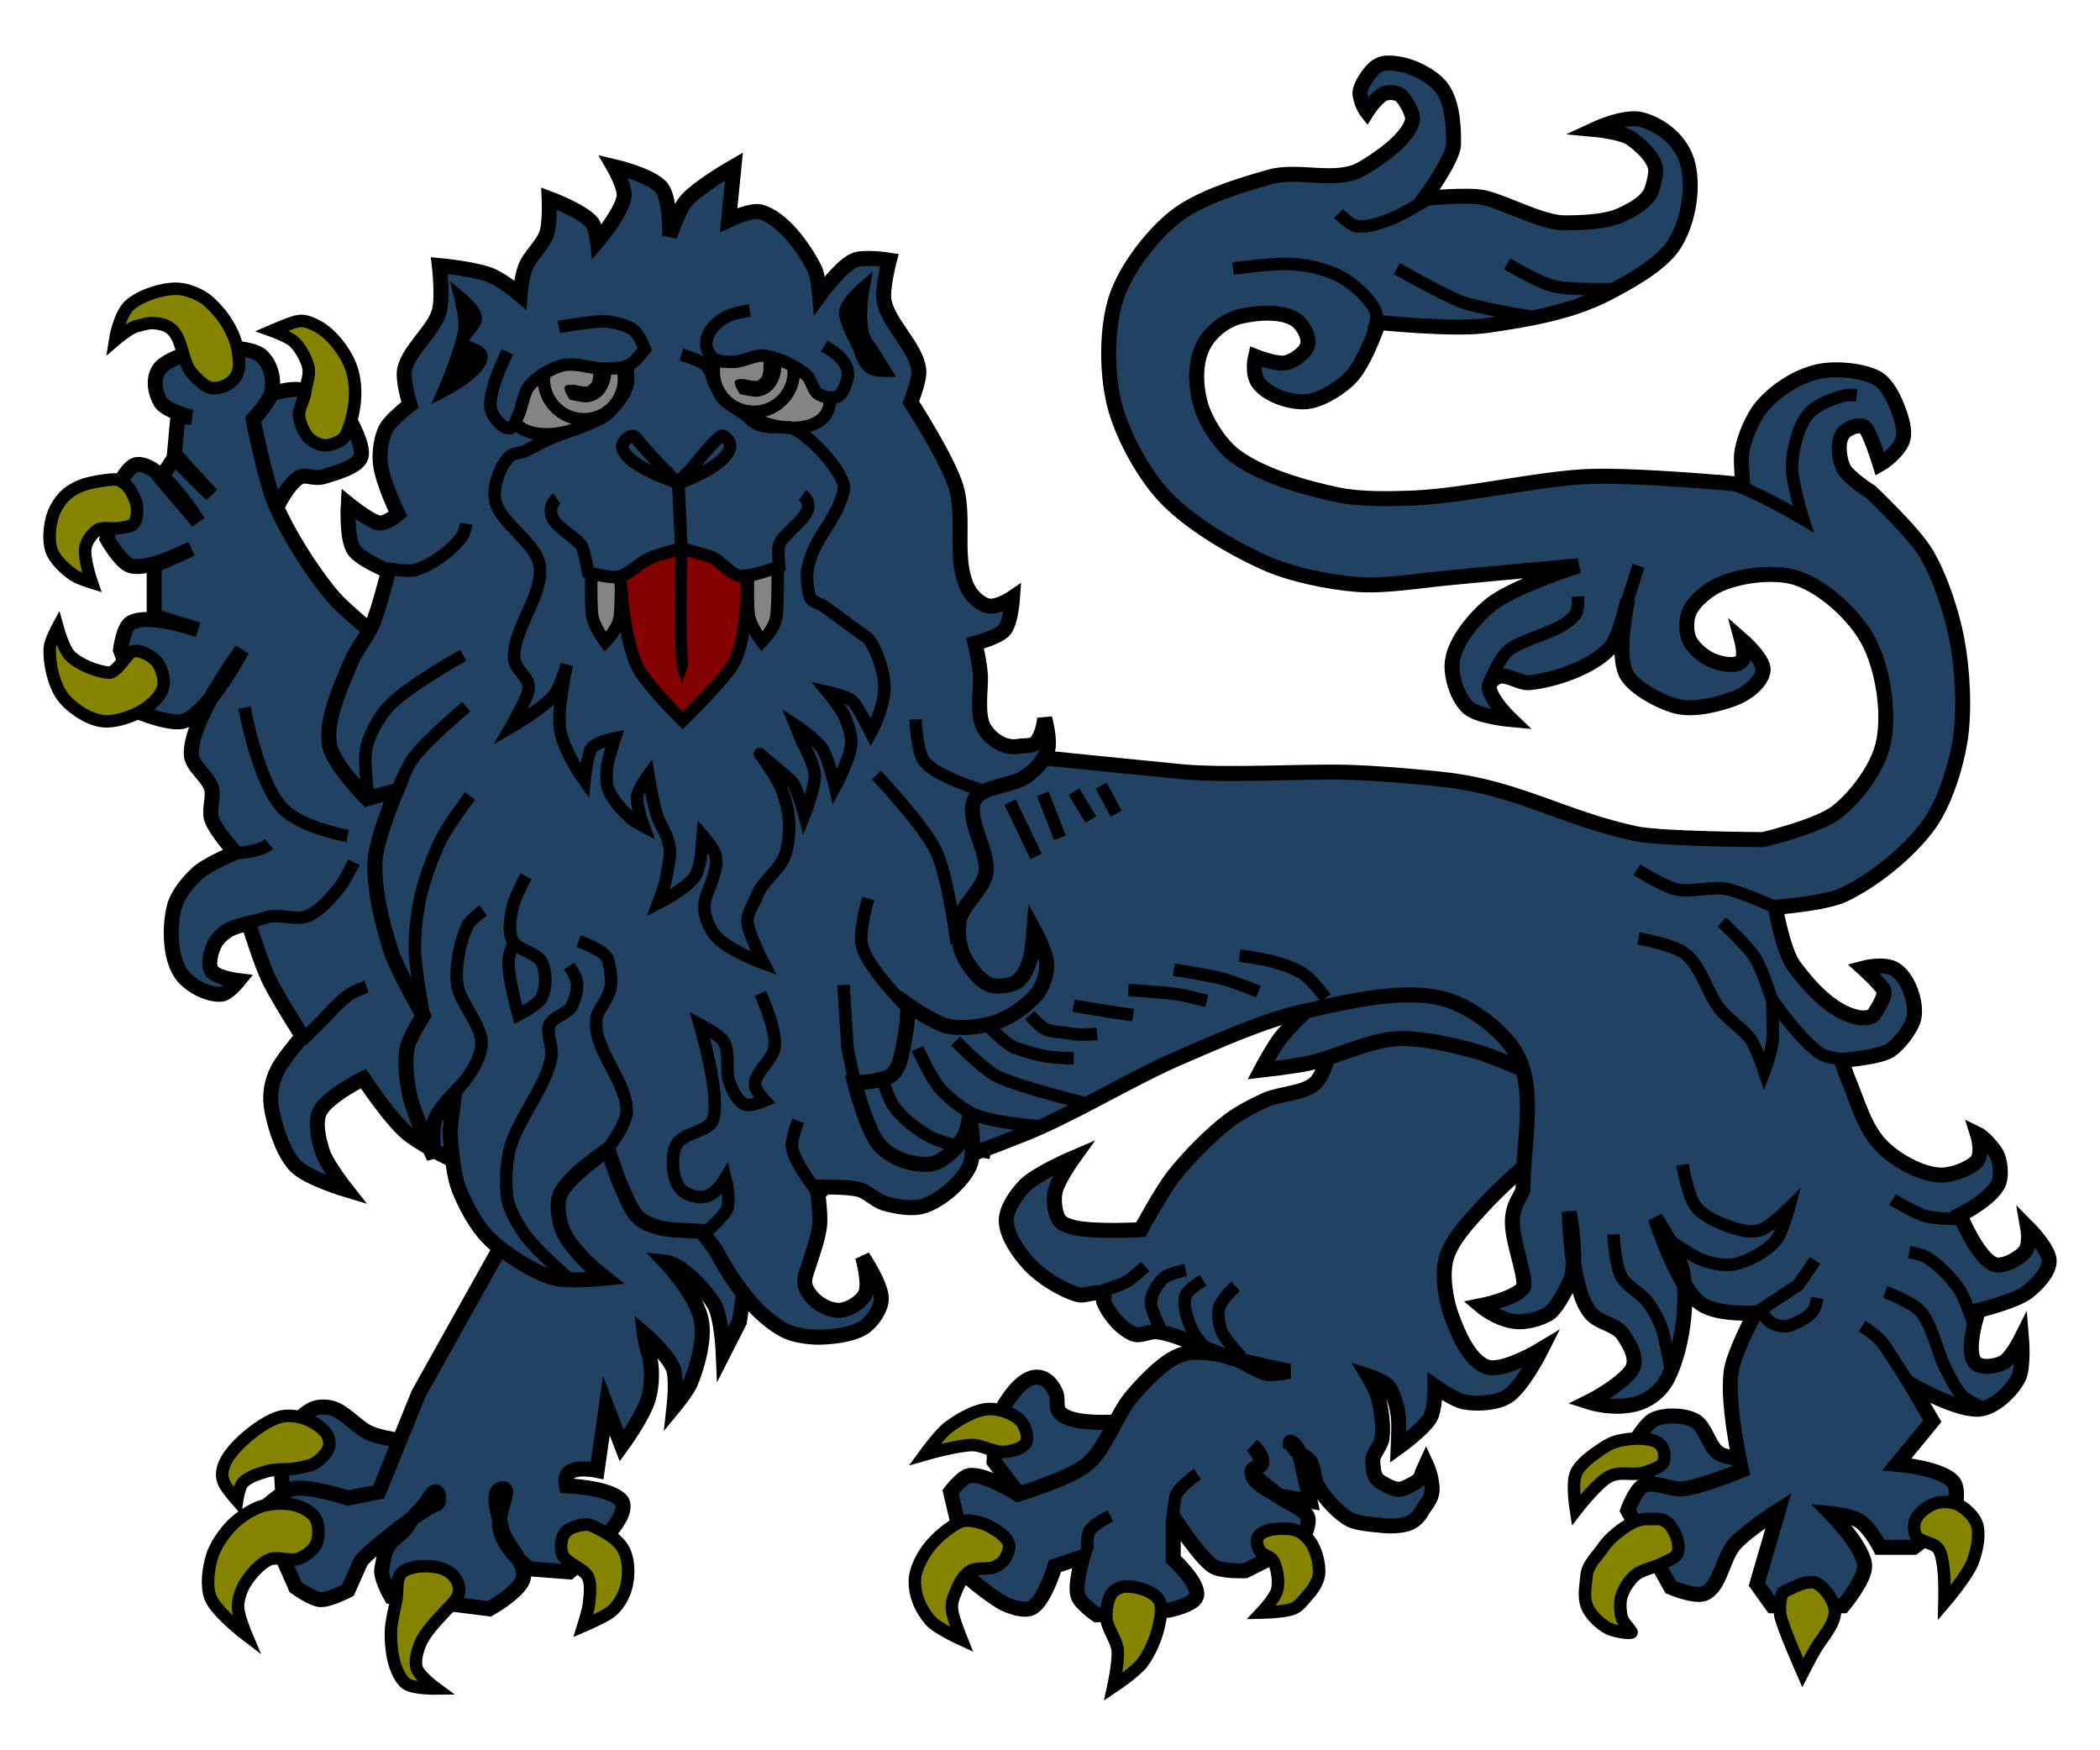 <?xml version="1.0" encoding="UTF-8" standalone="no"?>
<svg
   xmlns:dc="http://purl.org/dc/elements/1.1/"
   xmlns:cc="http://creativecommons.org/ns#"
   xmlns:rdf="http://www.w3.org/1999/02/22-rdf-syntax-ns#"
   xmlns:svg="http://www.w3.org/2000/svg"
   xmlns="http://www.w3.org/2000/svg"
   xmlns:sodipodi="http://sodipodi.sourceforge.net/DTD/sodipodi-0.dtd"
   xmlns:inkscape="http://www.inkscape.org/namespaces/inkscape"
   version="1.0"
   inkscape:output_extension="org.inkscape.output.svg.inkscape"
   sodipodi:docname="variant-lion-passant-guardant-1.svg"
   inkscape:version="1.0rc1 (09960d6, 2020-04-09)"
   sodipodi:version="0.32"
   id="svg2"
   height="350"
   width="420">
  <defs
     id="defs4">
    <inkscape:perspective
       id="perspective10"
       inkscape:persp3d-origin="372.04724 : 350.78739 : 1"
       inkscape:vp_z="744.09448 : 526.18109 : 1"
       inkscape:vp_y="0 : 1000 : 0"
       inkscape:vp_x="0 : 526.18109 : 1"
       sodipodi:type="inkscape:persp3d" />
    <inkscape:perspective
       sodipodi:type="inkscape:persp3d"
       inkscape:vp_x="0 : 526.18109 : 1"
       inkscape:vp_y="0 : 1000 : 0"
       inkscape:vp_z="744.09448 : 526.18109 : 1"
       inkscape:persp3d-origin="372.04724 : 350.78739 : 1"
       id="perspective2498" />
  </defs>
  <sodipodi:namedview
     inkscape:window-maximized="0"
     inkscape:document-rotation="0"
     inkscape:guide-bbox="true"
     showguides="true"
     inkscape:window-y="25"
     inkscape:window-x="0"
     inkscape:window-height="713"
     inkscape:window-width="1280"
     showgrid="false"
     inkscape:current-layer="layer3"
     inkscape:document-units="px"
     inkscape:cy="111.39193"
     inkscape:cx="108.20194"
     inkscape:zoom="4.830578"
     inkscape:pageshadow="2"
     inkscape:pageopacity="0.0"
     objecttolerance="10"
     guidetolerance="10"
     gridtolerance="10000"
     borderopacity="1.0"
     bordercolor="#666666"
     pagecolor="#ffffff"
     id="base" />
  <g
     style="opacity:1"
     inkscape:label="Main"
     id="layer3"
     inkscape:groupmode="layer">
    <g
       transform="translate(4.421,6.32)"
       id="g8735">
      <g
         id="g8632">
        <g
           transform="translate(-29.584,-71.848)"
           id="g8301">
          <g
             id="g8182">
            <path
               sodipodi:nodetypes="cssscsccc"
               id="path8115"
               d="M 77.144,175.33 C 77.144,175.33 80.81,163.587 84.973,161.009 C 86.24,160.224 87.961,161.451 89.937,160.818 C 92.062,160.137 96.796,158.96 97.384,156.808 C 97.987,154.606 95.093,149.552 95.093,149.552 C 95.093,149.552 88.486,143.924 84.973,143.441 C 81.145,142.916 72.561,146.879 72.561,146.879 L 70.079,157.19 L 77.144,175.33 z"
               style="fill:#214263;fill-opacity:1;fill-rule:evenodd;stroke:#000000;stroke-width:3;stroke-linecap:butt;stroke-linejoin:miter;stroke-miterlimit:4;stroke-dasharray:none;stroke-opacity:1" />
            <path
               sodipodi:nodetypes="csssscccc"
               id="path8117"
               d="M 254.587,349.277 C 254.587,349.277 240.495,351.422 237.189,348.059 C 236.162,347.014 236.914,345.397 236.319,344.057 C 235.616,342.472 234.564,341.12 232.84,340.926 C 230.107,340.619 227.478,344.14 226.055,346.493 C 224.155,349.635 223.967,357.802 223.967,357.802 L 229.534,365.109 L 246.6,363.912 L 254.587,349.277 z"
               style="fill:#214263;fill-opacity:1;fill-rule:evenodd;stroke:#000000;stroke-width:3;stroke-linecap:butt;stroke-linejoin:miter;stroke-miterlimit:4;stroke-dasharray:none;stroke-opacity:1" />
            <path
               sodipodi:nodetypes="csssscsscscsscsssssscsssssssscscccsscssssccscccsccsccssccscsssssscssssssssscssscsssssscsscsscssscscssscsssscssscsccsccccsccscccccccsscsscssssccccc"
               id="path8042"
               d="M 363.517,271.929 C 363.517,271.929 332.871,294.667 321.842,306.627 C 319.21,309.482 315.397,313.46 314.394,317.211 C 313.515,320.499 314.266,325.306 315.421,328.507 C 316.701,332.056 318.969,337.66 322.541,338.875 C 325.805,339.985 333.472,335.33 333.472,335.33 C 333.472,335.33 329.594,343.055 326.55,344.838 C 324.302,346.154 320.487,346.343 317.927,345.86 C 316.004,345.497 312.173,342.784 312.173,342.784 C 312.173,342.784 312.23,347.392 311.129,349.153 C 309.664,351.495 304.807,354.972 304.807,354.972 C 304.807,354.972 304.954,351.511 304.913,350.12 C 304.843,347.751 304.224,344.983 302.962,342.976 C 302.199,341.763 298.786,340.656 298.786,340.656 C 298.786,340.656 300.293,343.173 300.642,344.368 C 301.388,346.921 301.936,350.549 301.57,353.183 C 301.364,354.668 299.559,356.332 299.714,357.823 C 299.922,359.819 299.789,360.983 301.514,362.01 C 302.836,362.796 304.594,363.774 305.981,363.111 C 306.886,362.678 309.032,361.819 309.323,360.858 C 309.565,360.059 310.385,358.287 310.385,358.287 C 310.385,358.287 311.718,361.099 311.569,363.724 C 311.488,365.15 310.296,366.52 309.759,367.353 C 309.481,367.785 308.649,369.698 306.405,370.303 C 304.223,370.891 301.586,370.604 301.095,370.512 C 301.095,370.512 296.755,370.255 295.159,369.398 C 292.713,368.083 290.13,365.142 288.714,362.753 C 287.924,361.421 288.038,359.117 287.188,357.823 C 286.483,356.75 284.588,356.146 283.94,355.039 C 283.223,353.814 283.224,353.904 283.224,353.904 C 283.224,353.904 284.513,354.135 285.099,356.431 C 285.749,358.976 287.188,365.71 287.188,365.71 L 280.999,364.686 L 276.902,361.403 C 276.902,361.403 275.499,360.323 275.589,359.679 C 275.685,358.989 277.212,358.943 277.445,358.287 C 278.021,356.664 275.589,354.575 275.589,354.575 C 275.589,354.575 277.845,356.775 277.252,358.418 C 277.036,359.018 275.613,359.103 275.589,359.74 C 275.501,362.041 278.195,362.95 281.219,364.959 C 283.416,366.42 286.153,367.295 286.724,368.958 C 287.239,370.459 285.332,374.061 285.332,374.061 L 274.197,379.629 C 274.197,379.629 269.321,379.82 267.702,378.701 C 265.088,376.894 260.511,369.885 260.511,369.885 L 259.814,370.35 L 259.814,377.309 C 259.814,377.309 265.165,382.204 264.454,384.732 C 263.948,386.53 258.886,387.516 258.886,387.516 L 244.504,388.444 C 244.504,388.444 241.309,386.22 240.792,384.732 C 240.011,382.481 241.72,376.845 241.72,376.845 L 236.153,378.701 C 236.153,378.701 234.053,385.723 231.513,387.052 C 230.274,387.7 228.187,387.069 226.874,386.588 C 224.336,385.659 219.45,381.484 219.45,381.484 L 215.275,363.854 C 215.275,363.854 217.53,360.868 218.986,360.607 C 222.065,360.054 228.729,364.318 228.729,364.318 C 228.729,364.318 239.167,361.218 242.648,358.287 C 246.339,355.179 248.362,348.53 251.463,344.832 C 253.551,342.342 256.592,339.126 259.35,337.409 C 260.36,336.78 261.882,336.164 263.062,336.017 C 265.563,335.705 268.978,336.293 271.413,336.945 C 273.761,337.573 276.433,339.827 278.836,340.193 C 280.083,340.382 283.012,339.729 283.012,339.729 C 283.012,339.729 274.515,337.985 270.949,336.945 C 266.554,335.662 261.112,332.392 256.567,331.841 C 255.178,331.673 253.236,332.8 251.927,332.305 C 249.44,331.365 246.868,328.285 245.896,325.81 C 245.743,325.421 246.191,324.713 245.896,324.418 C 244.813,323.335 242.265,324.837 240.792,324.418 C 237.486,323.477 233.394,320.901 231.049,318.387 C 229.011,316.201 226.401,312.56 226.41,309.572 C 226.416,307.205 228.473,304.31 230.121,302.612 C 232.467,300.197 239.864,297.045 239.864,297.045 C 239.864,297.045 236.535,301.669 236.153,304.004 C 235.879,305.675 236.075,308.209 237.081,309.572 C 237.635,310.323 238.959,310.733 239.864,310.963 C 243.778,311.959 253.319,311.427 253.319,311.427 C 253.319,311.427 257.499,303.703 259.814,300.756 C 262.733,297.042 267.185,292.476 270.949,289.622 C 272.985,288.077 276.036,286.481 278.373,285.446 C 281.189,284.198 285.788,284.217 288.116,282.198 C 289.526,280.975 290.222,278.371 290.899,276.631 C 291.634,274.742 292.788,272.162 292.755,270.135 C 292.688,266.042 288.579,257.145 288.579,257.145 C 288.579,257.145 182.998,304.273 134.938,302.783 C 126.105,302.509 114.486,297.77 107.276,292.662 C 103.638,290.086 97.83,281.193 97.83,281.193 C 97.83,281.193 90.4,284.903 89.059,287.939 C 88.074,290.169 88.956,293.726 89.734,296.036 C 90.576,298.537 94.456,303.457 94.456,303.457 C 94.456,303.457 86.676,301.132 84.336,298.735 C 81.867,296.205 80.337,291.399 79.613,287.939 C 78.95,284.77 79.367,281.762 80.963,278.944 C 82.126,276.89 85.639,272.736 85.639,272.736 C 85.639,272.736 80.802,265.195 78.984,261.492 C 77.39,258.246 74.89,250.157 74.89,250.157 C 74.89,250.157 71.931,250.833 70.842,251.506 C 69.868,252.108 68.647,253.176 68.144,254.205 C 67.427,255.671 66.625,258.206 67.469,259.603 C 68.364,261.082 72.866,261.627 72.866,261.627 C 72.866,261.627 70.782,264.189 69.493,264.325 C 66.793,264.611 62.938,262.513 61.397,260.277 C 59.088,256.927 59.019,250.72 60.047,246.783 C 60.672,244.393 62.929,241.684 64.77,240.037 C 66.661,238.346 72.192,235.988 72.192,235.988 C 72.192,235.988 68.212,231.598 67.469,229.242 C 66.921,227.504 67.955,224.925 67.469,223.169 C 66.839,220.895 63.527,218.78 63.421,216.422 C 63.108,209.459 73.541,195.507 73.541,195.507 C 73.541,195.507 67.185,207.736 62.071,209.676 C 59.769,210.549 53.975,208.326 53.975,208.326 L 49.252,195.507 C 49.252,195.507 49.808,191.023 51.276,190.11 C 54.732,187.962 64.77,191.459 64.77,191.459 L 55.999,188.76 L 55.999,178.64 L 63.421,175.266 C 63.421,175.266 54.899,179.723 51.276,178.64 C 49.215,178.024 46.554,173.242 46.554,173.242 L 48.578,163.122 C 48.578,163.122 50.762,158.497 52.626,158.399 C 57.63,158.135 64.77,169.869 64.77,169.869 L 57.349,161.098 L 60.047,157.05 L 67.469,164.471 L 60.047,156.375 L 60.722,148.954 L 63.421,148.954 C 63.421,148.954 58.349,147.656 57.349,146.03 C 56.177,144.126 55.71,141.401 56.899,139.508 C 58.738,136.579 67.469,135.01 67.469,135.01 C 67.469,135.01 75.54,134.691 77.589,136.809 C 79.33,138.609 79.94,141.074 79.613,143.556 C 79.341,145.622 75.79,149.403 75.79,149.403 C 75.79,149.403 78.201,161.621 80.288,166.495 C 82.72,172.176 87.194,179.235 91.083,184.037 C 94.777,188.599 101.574,192.956 105.251,197.531 C 110.884,204.539 116.68,215.163 120.769,223.169 C 125.968,233.347 135.613,258.253 135.613,258.253 L 261.779,229.916 L 316.429,231.94 L 353.537,247.458 L 363.517,271.929 z"
               style="fill:#214263;fill-opacity:1;fill-rule:evenodd;stroke:#000000;stroke-width:3;stroke-linecap:butt;stroke-linejoin:miter;stroke-miterlimit:4;stroke-dasharray:none;stroke-opacity:1" />
            <path
               sodipodi:nodetypes="css"
               id="path8120"
               d="M 245.61,323.651 C 245.61,323.651 249.126,322.577 250.48,321.795 C 251.723,321.079 254.191,318.78 254.191,318.78"
               style="fill:none;fill-rule:evenodd;stroke:#000000;stroke-width:2.5;stroke-linecap:butt;stroke-linejoin:miter;stroke-miterlimit:4;stroke-dasharray:none;stroke-opacity:1" />
            <path
               sodipodi:nodetypes="csss"
               id="path8122"
               d="M 262.308,319.476 C 262.308,319.476 258.97,320.181 257.902,321.1 C 256.698,322.135 255.484,324.156 255.35,325.738 C 255.208,327.426 257.206,331.072 257.206,331.072"
               style="fill:none;fill-rule:evenodd;stroke:#000000;stroke-width:2.5;stroke-linecap:butt;stroke-linejoin:miter;stroke-miterlimit:4;stroke-dasharray:none;stroke-opacity:1" />
            <path
               sodipodi:nodetypes="csss"
               id="path8124"
               d="M 265.787,321.563 C 265.787,321.563 262.773,323.278 262.308,324.579 C 261.62,326.507 262.693,329.409 263.468,331.304 C 263.884,332.323 265.555,334.319 265.555,334.319"
               style="fill:none;fill-rule:evenodd;stroke:#000000;stroke-width:2.5;stroke-linecap:butt;stroke-linejoin:miter;stroke-miterlimit:4;stroke-dasharray:none;stroke-opacity:1" />
            <path
               sodipodi:nodetypes="csss"
               id="path8126"
               d="M 272.281,322.723 C 272.281,322.723 269.477,325.374 269.034,326.898 C 268.624,328.307 268.958,330.403 269.498,331.768 C 270.209,333.567 273.441,336.871 273.441,336.871"
               style="fill:none;fill-rule:evenodd;stroke:#000000;stroke-width:2.5;stroke-linecap:butt;stroke-linejoin:miter;stroke-miterlimit:4;stroke-dasharray:none;stroke-opacity:1" />
            <path
               sodipodi:nodetypes="css"
               id="path8128"
               d="M 259.525,370.268 C 259.525,370.268 259.936,366.313 260.221,364.934 C 260.609,363.054 264.628,360.295 264.628,360.295"
               style="fill:none;fill-rule:evenodd;stroke:#000000;stroke-width:2.5;stroke-linecap:butt;stroke-linejoin:miter;stroke-miterlimit:4;stroke-dasharray:none;stroke-opacity:1" />
            <path
               sodipodi:nodetypes="csc"
               id="path8130"
               d="M 242.595,375.37 C 242.595,375.37 242.487,372.625 243.058,371.659 C 243.846,370.33 247.233,368.644 247.233,368.644"
               style="fill:none;fill-rule:evenodd;stroke:#000000;stroke-width:2.5;stroke-linecap:butt;stroke-linejoin:miter;stroke-miterlimit:4;stroke-dasharray:none;stroke-opacity:1" />
            <path
               sodipodi:nodetypes="csss"
               id="path8132"
               d="M 85.482,273.648 C 85.482,273.648 89.439,269.841 90.892,268.238 C 92.075,266.932 93.747,265.236 95.22,264.27 C 96.112,263.686 98.466,262.827 98.466,262.827"
               style="fill:none;fill-rule:evenodd;stroke:#000000;stroke-width:2.5;stroke-linecap:butt;stroke-linejoin:miter;stroke-miterlimit:4;stroke-dasharray:none;stroke-opacity:1" />
            <path
               sodipodi:nodetypes="cssss"
               id="path8134"
               d="M 74.661,250.204 C 74.661,250.204 77.895,248.98 79.35,248.761 C 81.49,248.439 84.541,249.53 86.564,248.761 C 89,247.835 91.414,245.013 93.056,242.99 C 94.155,241.635 95.942,237.94 95.942,237.94"
               style="fill:none;fill-rule:evenodd;stroke:#000000;stroke-width:2.5;stroke-linecap:butt;stroke-linejoin:miter;stroke-miterlimit:4;stroke-dasharray:none;stroke-opacity:1" />
            <path
               sodipodi:nodetypes="cs"
               id="path8136"
               d="M 71.415,236.137 C 71.415,236.137 76.712,236.174 78.963,234.311"
               style="fill:none;fill-rule:evenodd;stroke:#000000;stroke-width:2.5;stroke-linecap:butt;stroke-linejoin:miter;stroke-miterlimit:4;stroke-dasharray:none;stroke-opacity:1" />
            <path
               sodipodi:nodetypes="css"
               id="path8152"
               d="M 74.063,207.04 C 74.063,207.04 76.885,222.978 82.297,227.749 C 86.117,231.116 94.686,232.713 94.686,232.713"
               style="fill:none;fill-rule:evenodd;stroke:#000000;stroke-width:2.5;stroke-linecap:butt;stroke-linejoin:miter;stroke-miterlimit:4;stroke-dasharray:none;stroke-opacity:1" />
            <path
               sodipodi:nodetypes="csssssscssss"
               id="path8154"
               d="M 84.965,148.628 C 85.101,150.165 85.989,152.263 87.141,153.29 C 88.022,154.075 89.723,154.805 90.871,154.534 C 92.411,154.17 93.873,153.635 94.494,152.18 C 96.179,148.234 96.821,143.182 95.427,139.125 C 94.371,136.053 91.477,132.217 88.588,130.732 C 87.259,130.049 86.004,129.461 84.548,129.799 C 83.083,130.14 79.574,131.664 79.574,131.664 C 79.574,131.664 82.855,132.849 83.926,133.84 C 85.123,134.949 86.252,136.941 86.723,138.503 C 87.316,140.469 86.429,141.923 86.209,143.965 C 86.053,145.405 84.838,147.186 84.965,148.628 z"
               style="fill:#848401;fill-rule:evenodd;stroke:#000000;stroke-width:2.5;stroke-linecap:butt;stroke-linejoin:miter;stroke-miterlimit:4;stroke-dasharray:none;stroke-opacity:1" />
            <path
               sodipodi:nodetypes="cssssssssssc"
               id="path8156"
               d="M 48.18,133.529 C 48.18,133.529 49.01,128.218 51.288,126.38 C 53.583,124.529 57.666,123.185 60.613,123.272 C 62.621,123.331 65.322,124.431 66.83,125.759 C 69.712,128.297 72.1,131.918 72.736,135.705 C 73.002,137.293 73.219,139.278 72.425,140.679 C 71.512,142.289 69.613,143.139 67.762,143.165 C 66.437,143.184 64.623,141.339 63.721,140.368 C 61.399,137.864 61.852,133.008 59.059,131.043 C 58.189,130.431 56.702,130.147 55.64,130.11 C 54.689,130.078 53.464,130.545 52.531,130.732 C 51.133,131.012 48.18,133.529 48.18,133.529 z"
               style="fill:#848401;fill-opacity:1;fill-rule:evenodd;stroke:#000000;stroke-width:2.5;stroke-linecap:butt;stroke-linejoin:miter;stroke-miterlimit:4;stroke-dasharray:none;stroke-opacity:1" />
            <path
               sodipodi:nodetypes="cssssssscsss"
               id="path8158"
               d="M 48.801,171.141 C 49.758,170.962 51.303,170.969 51.91,170.208 C 52.783,169.112 52.757,166.841 52.221,165.546 C 51.462,163.714 50.657,162.202 48.801,161.505 C 47.754,161.111 43.016,162.059 41.963,162.437 C 39.345,163.379 37.691,164.652 36.368,167.1 C 35.163,169.328 34.677,173.075 35.435,175.492 C 36.029,177.384 38.177,179.308 39.787,180.466 C 40.771,181.173 43.517,182.02 43.517,182.02 C 43.517,182.02 41.781,176.991 42.274,174.871 C 42.561,173.635 43.653,172.07 44.76,171.451 C 45.822,170.859 47.606,171.363 48.801,171.141 z"
               style="fill:#848401;fill-opacity:1;fill-rule:evenodd;stroke:#000000;stroke-width:2.5;stroke-linecap:butt;stroke-linejoin:miter;stroke-miterlimit:4;stroke-dasharray:none;stroke-opacity:1" />
            <path
               sodipodi:nodetypes="csssssscsss"
               id="path8160"
               d="M 51.288,196.008 C 52.547,195.082 55.165,196.447 56.261,197.562 C 57.42,198.74 58.167,201.231 57.816,202.846 C 57.422,204.655 55.348,206.533 53.775,207.509 C 51.564,208.88 47.951,210.093 45.382,209.684 C 42.649,209.249 39.235,206.952 37.611,204.711 C 35.86,202.293 34.954,198.056 35.125,195.075 C 35.199,193.778 36.679,191.034 36.679,191.034 C 36.679,191.034 37.864,195.333 39.165,196.629 C 40.97,198.427 44.403,199.79 46.936,200.048 C 48.265,200.184 50.537,196.56 51.288,196.008 z"
               style="fill:#848401;fill-opacity:1;fill-rule:evenodd;stroke:#000000;stroke-width:2.5;stroke-linecap:butt;stroke-linejoin:miter;stroke-miterlimit:4;stroke-dasharray:none;stroke-opacity:1" />
            <path
               sodipodi:nodetypes="cscsssss"
               id="path8162"
               d="M 226.067,355.863 C 224.128,356.059 221.667,354.509 219.719,354.49 C 216.782,354.463 210.111,356.378 210.111,356.378 C 210.111,356.378 213.155,352.188 214.915,350.888 C 217.046,349.314 220.33,347.362 222.978,347.285 C 225.014,347.225 227.98,348.159 229.326,349.687 C 230.201,350.68 230.943,352.79 230.356,353.976 C 229.731,355.235 227.465,355.721 226.067,355.863 z"
               style="fill:#848401;fill-rule:evenodd;stroke:#000000;stroke-width:2.5;stroke-linecap:butt;stroke-linejoin:miter;stroke-miterlimit:4;stroke-dasharray:none;stroke-opacity:1" />
            <path
               sodipodi:nodetypes="cssssssscsssss"
               id="path8164"
               d="M 218.35,369.596 C 219.835,369.549 221.845,370.097 223.162,370.815 C 224.508,371.55 226.559,372.788 226.953,374.321 C 227.204,375.299 226.513,376.712 225.932,377.522 C 225.517,378.101 224.68,378.627 224.037,378.894 C 222.68,379.457 220.486,378.887 219.225,379.656 C 218.122,380.33 217.089,381.928 216.6,383.162 C 215.909,384.907 215.399,385.703 215.579,387.583 C 215.718,389.022 217.475,393.375 217.475,393.375 C 217.475,393.375 212.552,391.133 211.205,389.564 C 209.237,387.272 208.005,384.41 208.143,381.333 C 208.23,379.39 209.512,376.95 210.622,375.388 C 211.991,373.461 214.441,371.359 216.454,370.205 C 216.976,369.906 217.755,369.614 218.35,369.596 z"
               style="fill:#848401;fill-opacity:1;fill-rule:evenodd;stroke:#000000;stroke-width:2.5;stroke-linecap:butt;stroke-linejoin:miter;stroke-miterlimit:4;stroke-dasharray:none;stroke-opacity:1" />
            <path
               sodipodi:nodetypes="csssscsss"
               id="path8166"
               d="M 247.656,383.988 C 248.204,383.318 249.405,382.795 250.27,382.768 C 252.405,382.703 255.691,383.616 256.893,385.382 C 257.804,386.723 257.234,389.201 256.893,390.785 C 256.384,393.141 255.049,396.194 253.581,398.105 C 252.223,399.873 247.83,402.811 247.83,402.811 C 247.83,402.811 248.943,397.689 248.701,395.491 C 248.477,393.453 246.539,391.09 246.436,389.042 C 246.357,387.485 246.668,385.196 247.656,383.988 z"
               style="fill:#848401;fill-opacity:1;fill-rule:evenodd;stroke:#000000;stroke-width:2.5;stroke-linecap:butt;stroke-linejoin:miter;stroke-miterlimit:4;stroke-dasharray:none;stroke-opacity:1" />
            <path
               sodipodi:nodetypes="cssssscssss"
               id="path8168"
               d="M 276.761,372.834 C 277.858,371.234 281.102,371.095 283.035,371.266 C 284.69,371.412 285.773,372.108 286.869,373.357 C 288.31,374.998 289.167,378.155 288.961,380.328 C 288.832,381.679 287.794,383.344 286.869,384.337 C 285.781,385.505 285.067,386.778 283.558,387.3 C 281.817,387.901 277.458,387.997 277.458,387.997 C 277.458,387.997 280.219,385.075 280.595,383.465 C 281.004,381.716 280.651,379.079 279.724,377.54 C 279.222,376.707 277.602,376.461 277.109,375.623 C 276.682,374.896 276.284,373.53 276.761,372.834 z"
               style="fill:#848401;fill-opacity:1;fill-rule:evenodd;stroke:#000000;stroke-width:2.5;stroke-linecap:butt;stroke-linejoin:miter;stroke-miterlimit:4;stroke-dasharray:none;stroke-opacity:1" />
          </g>
        </g>
        <g
           transform="translate(-29.584,-71.848)"
           id="g7971">
          <g
             id="g3339"
             style="fill:#f8c300;fill-opacity:1">
            <path
               sodipodi:nodetypes="cscssscss"
               id="path3303"
               d="M 293.248,262.976 C 289.054,264.643 284.628,269.171 281.664,272.574 C 280.053,274.424 277.361,279.525 277.361,279.525 C 277.361,279.525 283.879,278.777 286.628,278.201 C 292.075,277.06 298.945,273.54 304.501,273.236 C 309.424,272.968 315.983,274.517 320.719,275.884 C 326.106,277.439 337.93,283.166 337.93,283.166 C 337.93,283.166 326.794,264.658 318.733,261.321 C 311.654,258.391 300.368,260.146 293.248,262.976 z"
               style="fill:#214263;fill-opacity:1;fill-rule:evenodd;stroke:#000000;stroke-width:3;stroke-linecap:butt;stroke-linejoin:miter;stroke-miterlimit:4;stroke-dasharray:none;stroke-opacity:1" />
          </g>
          <path
             style="fill:#214263;fill-opacity:1;fill-rule:evenodd;stroke:#000000;stroke-width:3;stroke-linecap:butt;stroke-linejoin:miter;stroke-miterlimit:4;stroke-dasharray:none;stroke-opacity:1"
             d="M 84.674,349.774 C 85.463,348.729 86.901,347.542 88.142,347.122 C 89.128,346.788 90.614,346.824 91.611,347.122 C 94.278,347.921 96.771,351.21 99.364,352.223 C 103.582,353.871 114.258,354.671 114.258,354.671 L 102.935,367.933 L 84.98,369.566 L 81.715,363.955 C 81.715,363.955 81.268,359.425 81.613,357.528 C 82.061,355.068 83.166,351.77 84.674,349.774 z"
             id="path7806"
             sodipodi:nodetypes="csssccccss" />
          <path
             style="fill:#f8c300;fill-opacity:1;fill-rule:evenodd;stroke:#000000;stroke-width:1px;stroke-linecap:butt;stroke-linejoin:miter;stroke-opacity:1"
             d="M 84.776,349.876 L 84.776,349.876 z"
             id="path7808" />
          <path
             style="fill:#214263;fill-opacity:1;fill-rule:evenodd;stroke:#000000;stroke-width:3;stroke-linecap:butt;stroke-linejoin:miter;stroke-miterlimit:4;stroke-dasharray:none;stroke-opacity:1"
             d="M 381.404,356.969 C 381.404,356.969 372.413,358.004 369.168,356.277 C 366.942,355.092 366.33,350.735 364.088,349.581 C 361.932,348.472 358.223,348.364 356.008,349.351 C 354.347,350.09 352.083,353.968 352.083,353.968 L 356.239,365.743 L 362.011,366.666 L 371.846,366.481 L 381.404,356.969 z"
             id="path7851"
             sodipodi:nodetypes="csssccccc" />
          <path
             style="fill:#214263;fill-opacity:1;fill-rule:evenodd;stroke:#000000;stroke-width:3;stroke-linecap:butt;stroke-linejoin:miter;stroke-miterlimit:4;stroke-dasharray:none;stroke-opacity:1"
             d="M 178.432,219.885 L 108.905,344.172 L 100.906,363.861 L 94.754,365.092 C 94.754,365.092 86.964,362.502 83.678,363.246 C 81.481,363.744 77.526,367.553 77.526,367.553 L 84.294,382.935 C 84.294,382.935 87.569,385.279 89.216,385.396 C 90.963,385.52 94.754,383.55 94.754,383.55 L 97.215,378.013 C 97.215,377.031 109.441,367.154 112.386,366.32 C 113.096,366.119 113.077,364.119 112.386,363.859 C 111.632,363.576 110.617,366.101 109.105,367.534 C 107.132,369.404 106.658,371.042 105.695,371.824 C 102,374.824 102.317,375.292 101.522,379.243 C 101.176,380.96 103.367,384.781 103.367,384.781 L 123.056,387.242 C 123.056,387.242 129.252,383.773 129.825,381.089 C 130.498,377.936 126.178,374.4 125.518,371.244 C 125.026,368.896 123.151,363.644 125.518,363.246 C 127.765,362.868 124.38,367.696 125.18,371.32 C 126.163,375.772 131.055,379.243 131.055,379.243 L 139.054,379.858 C 139.054,379.858 147.834,372.564 149.514,368.168 C 149.777,367.478 149.96,366.295 149.514,365.707 C 147.427,362.962 138.439,362.631 138.439,362.631 C 138.439,362.631 138.091,361.2 138.648,360.377 C 139.89,358.543 144.591,359.554 144.591,359.554 L 146.437,346.633 L 149.514,354.632 C 149.514,354.632 153.783,348.785 154.842,345.2 C 155.626,342.545 155.717,338.598 154.842,335.971 C 154.258,334.22 154.03,332.283 154.03,332.283 C 154.03,332.283 158.327,335.975 159.766,339.048 C 160.631,340.894 159.97,346.844 159.97,346.844 C 159.97,346.844 162.581,343.688 163.247,342.089 C 164.662,338.688 166.022,333.669 165.511,330.021 C 165.11,327.159 162.982,323.684 161.204,321.407 C 159.109,318.724 158.349,317.931 158.349,317.931 C 158.349,317.931 159.634,318.068 161.523,319.405 C 163.605,320.877 166.378,323.673 167.972,326.329 C 169.519,328.905 169.818,336.173 169.818,336.173 L 173.033,329.861 L 174.125,322.637 L 171.664,306.64 C 171.664,306.64 180.727,295.176 186.431,293.719 C 193.026,292.034 201.777,298.87 208.581,298.641 C 215.119,298.421 223.404,294.859 229.5,292.488 C 239.271,288.688 251.253,281.259 260.88,277.106 C 268.12,273.983 277.799,269.612 285.491,267.877 C 293.985,265.961 306.065,262.93 314.409,265.416 C 319.576,266.955 325.982,271.757 328.561,276.491 C 332.461,283.653 329.682,294.943 329.78,303.098 C 329.796,304.457 327.387,306.253 327.654,310.551 C 327.932,315.025 330.864,322.003 329.653,323.246 C 327.529,325.427 321.285,326.634 321.285,326.634 C 321.285,326.634 324.327,329.241 328.001,329.766 C 330.929,330.184 334.542,328.657 335.281,327.955 C 337.124,326.204 338.639,322.763 339.021,322.022 C 340.963,318.247 339.021,307.87 339.021,307.87 C 339.021,307.87 339.229,323.487 343.328,328.175 C 345.134,330.241 348.361,330.254 349.871,332.545 C 351.499,335.016 353.042,337.856 351.067,340.06 C 348.192,343.27 342.869,345.886 342.869,345.886 C 342.869,345.886 347.73,347.456 352.2,346.311 C 354.982,345.598 357.42,343.661 358.71,341.096 C 361.558,335.428 362.789,326.44 361.786,320.176 C 361.199,316.508 356.249,309.101 356.249,309.101 C 356.249,309.101 360.589,323.092 365.478,326.329 C 368.878,328.58 376.167,328.077 376.167,328.077 C 376.167,328.077 372.619,334.765 371.631,338.635 C 370.072,344.739 373.476,359.554 373.476,359.554 C 373.476,359.554 365.44,362.825 361.786,363.246 C 359.395,363.521 355.936,361.545 353.787,362.631 C 352.233,363.416 350.711,367.553 350.711,367.553 L 359.325,382.935 C 359.325,382.935 364.21,385.01 366.093,384.165 C 369.26,382.745 369.664,377.029 372.114,374.287 C 374.537,371.576 380.86,367.553 380.86,367.553 L 376.553,382.32 L 379.629,386.627 L 393.781,386.627 C 393.781,386.627 398.197,381.351 398.088,378.628 C 397.938,374.893 391.32,368.168 391.32,368.168 C 391.32,368.168 394.994,368.515 396.794,369.526 C 399.035,370.785 401.164,374.936 401.164,374.936 L 407.932,374.936 L 415.931,368.783 C 415.931,368.783 417.125,363.658 415.931,362.015 C 413.823,359.115 404.563,358.324 404.563,358.324 L 411.624,349.71 L 407.317,342.326 C 407.317,342.326 417.046,348.053 421.469,347.248 C 424.305,346.732 427.53,343.658 428.852,341.096 C 429.956,338.957 429.467,333.097 429.467,333.097 C 429.467,333.097 427.426,337.194 425.775,338.019 C 424.29,338.762 421.378,339.228 420.238,338.019 C 418.081,335.732 420.853,327.559 420.853,327.559 C 420.853,327.559 428.205,325.8 430.698,323.868 C 432.478,322.487 434.955,319.967 435.005,317.715 C 435.058,315.309 430.698,310.947 430.698,310.947 C 430.698,310.947 431.329,314.522 430.082,315.896 C 428.818,317.291 425.674,319.038 423.93,318.33 C 420.609,316.982 417.162,308.486 417.162,308.486 C 417.162,308.486 423.682,305.235 424.943,301.989 C 425.442,300.705 425.389,297.468 424.113,295.695 C 422.197,293.032 420.663,292.289 420.663,292.289 C 420.663,292.289 422.012,296.542 420.238,298.026 C 418.447,299.524 415.182,300.677 412.855,300.487 C 408.904,300.165 403.838,297.259 401.164,294.334 C 397.926,290.792 396.66,285.748 394.791,281.327 C 394.244,280.033 393.48,277.555 393.48,277.555 C 393.48,277.555 400.116,277.098 402.79,275.79 C 404.666,274.872 407.498,271.15 407.932,269.108 C 408.582,266.055 406.84,261.07 404.207,259.395 C 402.021,258.004 397.793,259.13 397.793,259.13 C 397.793,259.13 400.8,261.858 401.81,263.354 C 402.527,264.416 400.648,267.224 399.981,268.317 C 399.435,269.21 397.57,269.156 396.548,268.932 C 391.495,267.828 387.002,262.813 383.936,258.648 C 381.756,255.686 380.245,246.957 380.245,246.957 C 380.245,246.957 390.036,246.231 393.781,244.496 C 399.85,241.685 407.128,235.793 411.009,230.345 C 414.092,226.016 416.303,218.977 417.162,213.732 C 418.146,207.718 417.677,199.416 416.546,193.428 C 415.528,188.035 413.205,180.913 410.393,176.2 C 407.849,171.935 399.318,163.894 399.318,163.894 C 399.318,163.894 394.691,161 393.781,158.972 C 392.949,157.12 392.558,153.825 393.781,152.204 C 394.59,151.131 397.015,150.164 398.088,150.973 C 399.119,151.751 401.16,158.357 401.16,158.357 C 401.16,158.357 404.031,156.745 405.471,154.05 C 406.615,151.908 405.182,148.289 404.241,146.051 C 403.525,144.35 402.176,142 400.549,141.129 C 397.615,139.559 392.37,139.132 389.105,139.775 C 384.892,140.605 380.474,143.423 377.66,146.666 C 375.633,149.004 373.773,153.431 373.476,156.511 C 373.316,158.175 373.723,162.418 373.723,162.418 C 373.723,162.418 352.714,160.403 342.712,160.818 C 332.71,161.233 318.233,164.698 307.641,165.125 C 303.211,165.303 297.217,165.405 292.874,164.51 C 286.294,163.152 277.272,160.619 271.955,156.511 C 269.442,154.569 266.974,150.849 265.802,147.897 C 264.29,144.088 263.902,138.629 265.675,134.934 C 267.072,132.023 270.051,129.598 273.185,128.823 C 276.416,128.024 281.479,127.611 284.261,129.438 C 285.64,130.345 287.048,132.742 286.722,134.361 C 286.385,136.029 284.061,137.622 282.415,138.052 C 280.593,138.528 276.262,136.822 276.262,136.822 C 276.262,136.822 275.431,140.207 276.877,142.132 C 278.772,144.653 283.591,146.211 286.722,145.823 C 289.618,145.464 293.775,142.825 295.665,140.601 C 298.451,137.321 300.873,130.017 300.873,130.017 C 300.873,130.017 316.011,131.554 322.408,130.633 C 330.67,129.442 339.307,128.018 346.714,124.17 C 350.809,122.042 357.257,118.505 359.826,114.672 C 362.693,110.395 363.928,103.618 362.789,98.597 C 361.774,94.126 357.965,90.71 353.552,89.467 C 350.181,88.517 344.02,91.405 344.02,91.405 C 344.02,91.405 349.552,91.916 351.404,93.251 C 353.356,94.658 355.576,96.633 356.249,98.943 C 356.558,100.007 355.738,103.296 355.173,104.248 C 353.992,106.237 351.568,107.482 349.48,108.478 C 346.417,109.939 341.607,110.066 338.214,110.096 C 333.655,110.136 326.606,106.188 322.18,105.096 C 318.934,104.296 310.029,105.21 310.029,105.21 C 310.029,105.21 315.831,97.349 315.872,94.367 C 315.924,90.63 315.629,85.499 313.179,82.677 C 311.392,80.619 307.866,78.833 305.18,78.37 C 302.788,77.958 301.061,77.882 299.48,79.725 C 298.518,80.846 296.925,83.069 297.181,84.523 C 297.556,86.651 298.524,87.875 298.524,87.875 C 298.524,87.875 299.816,85.8 301.488,84.523 C 302.369,83.851 304.282,83.875 305.18,84.523 C 306.127,85.205 307.88,88.326 307.67,89.474 C 306.988,93.218 300.775,97.437 297.467,99.319 C 292.418,102.192 284.85,99.322 279.253,100.881 C 273.276,102.546 265.049,105.034 260.18,108.88 C 255.515,112.563 250.405,119.25 248.489,124.877 C 246.442,130.892 246.495,139.868 247.959,146.051 C 249.405,152.158 253.588,159.86 257.803,164.51 C 262.72,169.934 271.436,175.032 278.108,178.046 C 283.331,180.405 290.853,181.944 296.566,182.395 C 301.931,182.819 309.054,181.648 314.409,181.122 C 322.343,180.343 340.866,178.661 340.866,178.661 C 340.866,178.661 327.502,182.871 323.023,186.66 C 319.975,189.239 316.17,193.777 315.64,197.735 C 315.253,200.628 316.608,204.946 318.716,206.964 C 320.658,208.823 327.33,209.425 327.33,209.425 C 327.33,209.425 322.761,205.049 323.023,202.657 C 323.109,201.879 324.12,201.038 324.869,200.811 C 326.671,200.266 329.149,202.232 331.022,202.042 C 336.206,201.514 343.412,199.034 347.019,195.274 C 349.203,192.998 350.711,185.429 350.711,185.429 C 350.711,185.429 348.083,197.018 350.711,200.811 C 352.508,203.404 357.727,206.188 360.814,206.833 C 364.252,207.55 368.967,206.376 372.246,205.118 C 374.439,204.277 377.579,201.921 377.783,199.581 C 377.98,197.336 373.476,193.428 373.476,193.428 C 373.476,193.428 374.39,196.821 373.476,197.735 C 372.302,198.91 369.494,198.319 367.939,197.735 C 366.102,197.045 363.827,195.215 363.017,193.428 C 362.33,191.915 362.341,189.408 363.017,187.89 C 364.027,185.622 366.888,183.334 369.169,182.353 C 373.422,180.523 380.154,179.675 384.552,181.122 C 389.896,182.881 396.003,188.492 398.703,193.428 C 401.747,198.993 403.202,208.166 401.779,214.347 C 400.677,219.137 396.416,224.849 392.55,227.884 C 388.829,230.805 377.783,233.421 377.783,233.421 C 377.783,233.421 357.458,233.333 352.288,232.235 C 338.265,229.256 328.952,223.227 314.72,221.505 C 309.219,220.84 300.18,220.111 294.641,219.964 C 285.229,219.715 270.55,220.725 261.179,219.812 C 245.322,218.267 209.366,214.581 209.366,214.581 L 188.892,209.425 L 178.432,219.885 z"
             id="path3268"
             sodipodi:nodetypes="ccccsccsccsssssccssssccsscscccsscscssscssccccsssssssssscssscssscssscscscssccssccccscscccscccsscsscsscsscsscsssscssscsssscssssscssscsssssscsssssssssscssscssssscsssssscssssscsssssssssssscssscsssscsssscssssssssscssssccc" />
          <path
             style="fill:none;fill-rule:evenodd;stroke:#000000;stroke-width:2.5;stroke-linecap:butt;stroke-linejoin:miter;stroke-miterlimit:4;stroke-dasharray:none;stroke-opacity:1"
             d="M 271.782,119.235 C 271.782,119.235 279.265,118.221 282.489,118.29 C 286.109,118.368 289.969,119.169 293.197,120.81 C 295.639,122.051 299.621,125.544 300.406,128.169 C 300.709,129.181 299.777,131.633 299.777,131.633"
             id="path7898"
             sodipodi:nodetypes="csssc" />
          <path
             style="fill:none;fill-rule:evenodd;stroke:#000000;stroke-width:2.5;stroke-linecap:butt;stroke-linejoin:miter;stroke-miterlimit:4;stroke-dasharray:none;stroke-opacity:1"
             d="M 304.534,119.235 C 304.534,119.235 313.253,124.196 317.214,125.799 C 320.583,127.163 332.247,128.998 332.247,128.998"
             id="path7900"
             sodipodi:nodetypes="csc" />
          <path
             style="fill:none;fill-rule:evenodd;stroke:#000000;stroke-width:2.5;stroke-linecap:butt;stroke-linejoin:miter;stroke-miterlimit:4;stroke-dasharray:none;stroke-opacity:1"
             d="M 326.579,118.29 C 326.579,118.29 332.764,121.945 335.712,122.699 C 339.286,123.614 347.994,123.329 347.994,123.329"
             id="path7902"
             sodipodi:nodetypes="csc" />
          <path
             style="fill:none;fill-rule:evenodd;stroke:#000000;stroke-width:2.5;stroke-linecap:butt;stroke-linejoin:miter;stroke-miterlimit:4;stroke-dasharray:none;stroke-opacity:1"
             d="M 311.147,105.063 C 311.147,105.063 305.588,108.539 302.959,109.472 C 301.056,110.148 298.317,111.173 296.346,110.732 C 295.092,110.451 292.882,108.213 292.882,108.213"
             id="path7904"
             sodipodi:nodetypes="cssc" />
          <path
             style="fill:none;fill-rule:evenodd;stroke:#000000;stroke-width:2.5;stroke-linecap:butt;stroke-linejoin:miter;stroke-miterlimit:4;stroke-dasharray:none;stroke-opacity:1"
             d="M 365.109,161.925 C 365.109,161.925 368.765,161.584 370.277,161.925 C 375.302,163.061 385.782,169.309 385.782,169.309 C 385.782,169.309 383.357,161.615 383.567,158.234 C 383.763,155.088 384.824,150.647 386.89,148.266 C 388.512,146.395 391.863,145.143 394.273,144.574 C 394.92,144.422 396.488,144.574 396.488,144.574"
             id="path7906"
             sodipodi:nodetypes="cscssss" />
          <path
             style="fill:none;fill-rule:evenodd;stroke:#000000;stroke-width:2.5;stroke-linecap:butt;stroke-linejoin:miter;stroke-miterlimit:4;stroke-dasharray:none;stroke-opacity:1"
             d="M 323.147,201.736 C 323.147,201.736 325.058,197.146 326.743,195.666 C 328.621,194.017 333.677,192.508 335.944,191.459 C 337.452,190.761 339.55,189.579 340.374,188.136 C 340.872,187.266 340.743,184.814 340.743,184.814"
             id="path7908"
             sodipodi:nodetypes="cssss" />
          <path
             style="fill:none;fill-rule:evenodd;stroke:#000000;stroke-width:2.5;stroke-linecap:butt;stroke-linejoin:miter;stroke-miterlimit:4;stroke-dasharray:none;stroke-opacity:1"
             d="M 352.875,178.67 L 349.934,187.818"
             id="path7910"
             sodipodi:nodetypes="cc" />
          <path
             style="fill:none;fill-rule:evenodd;stroke:#000000;stroke-width:2.5;stroke-linecap:butt;stroke-linejoin:miter;stroke-miterlimit:4;stroke-dasharray:none;stroke-opacity:1"
             d="M 380.974,247.284 C 380.974,247.284 374.292,244.222 370.846,243.363 C 367.802,242.605 363.443,244.084 360.39,243.363 C 357.83,242.759 352.548,239.442 352.548,239.442"
             id="path7912"
             sodipodi:nodetypes="cssc" />
          <path
             style="fill:none;fill-rule:evenodd;stroke:#000000;stroke-width:2.5;stroke-linecap:butt;stroke-linejoin:miter;stroke-miterlimit:4;stroke-dasharray:none;stroke-opacity:1"
             d="M 352.875,253.165 C 352.875,253.165 359.691,254.412 362.024,256.106 C 365.546,258.664 366.665,264.66 369.607,267.869 C 371.532,269.969 374.312,271.745 375.517,273.712 C 376.546,275.39 378.025,279.775 378.025,279.775 C 378.025,279.775 379.808,275.049 379.735,272.57 C 379.707,271.613 379.667,265.581 379.667,265.581 C 379.667,265.581 385.698,274.154 389.47,276.364 C 390.598,277.025 393.717,277.344 393.717,277.344"
             id="path7914"
             sodipodi:nodetypes="cssscscss" />
          <path
             style="fill:none;fill-rule:evenodd;stroke:#000000;stroke-width:2.5;stroke-linecap:butt;stroke-linejoin:miter;stroke-miterlimit:4;stroke-dasharray:none;stroke-opacity:1"
             d="M 403.67,305.407 C 403.67,305.407 408.172,308.123 410.318,308.731 C 412.137,309.246 416.596,309.285 416.596,309.285"
             id="path7916"
             sodipodi:nodetypes="css" />
          <path
             style="fill:none;fill-rule:evenodd;stroke:#000000;stroke-width:2.5;stroke-linecap:butt;stroke-linejoin:miter;stroke-miterlimit:4;stroke-dasharray:none;stroke-opacity:1"
             d="M 420.105,331.075 C 420.105,331.075 418.366,325.402 416.966,323.319 C 415.413,321.011 412.73,318.241 410.318,316.856 C 409.42,316.34 406.994,315.932 406.994,315.932"
             id="path7918"
             sodipodi:nodetypes="cssc" />
          <path
             style="fill:none;fill-rule:evenodd;stroke:#000000;stroke-width:2.5;stroke-linecap:butt;stroke-linejoin:miter;stroke-miterlimit:4;stroke-dasharray:none;stroke-opacity:1"
             d="M 402.193,323.873 C 402.193,323.873 407.808,325.955 409.394,327.935 C 411.737,330.859 412.64,336.067 414.38,339.384 C 415.259,341.059 416.34,343.43 417.704,344.74 C 418.76,345.753 421.951,347.14 421.951,347.14"
             id="path7920"
             sodipodi:nodetypes="csssc" />
          <path
             style="fill:none;fill-rule:evenodd;stroke:#000000;stroke-width:2.5;stroke-linecap:butt;stroke-linejoin:miter;stroke-miterlimit:4;stroke-dasharray:none;stroke-opacity:1"
             d="M 407.917,343.632 C 407.917,343.632 402.879,335.736 401.639,334.029 C 400.6,332.6 397.576,330.705 397.576,330.705"
             id="path7922"
             sodipodi:nodetypes="csc" />
          <path
             style="fill:none;fill-rule:evenodd;stroke:#000000;stroke-width:2.5;stroke-linecap:butt;stroke-linejoin:miter;stroke-miterlimit:4;stroke-dasharray:none;stroke-opacity:1"
             d="M 227.186,225.923 L 232.374,236.786"
             id="path7926"
             sodipodi:nodetypes="cc" />
          <path
             style="fill:none;fill-rule:evenodd;stroke:#000000;stroke-width:2.5;stroke-linecap:butt;stroke-linejoin:miter;stroke-miterlimit:4;stroke-dasharray:none;stroke-opacity:1"
             d="M 233.735,224.261 L 237.14,233.059"
             id="path7928"
             sodipodi:nodetypes="cc" />
          <path
             style="fill:none;fill-rule:evenodd;stroke:#000000;stroke-width:2.5;stroke-linecap:butt;stroke-linejoin:miter;stroke-miterlimit:4;stroke-dasharray:none;stroke-opacity:1"
             d="M 239.957,223.838 L 243.322,229.397"
             id="path7930"
             sodipodi:nodetypes="cc" />
          <path
             style="fill:none;fill-rule:evenodd;stroke:#000000;stroke-width:2.5;stroke-linecap:butt;stroke-linejoin:miter;stroke-miterlimit:4;stroke-dasharray:none;stroke-opacity:1"
             d="M 245.398,222.637 L 248.396,228.245"
             id="path7932"
             sodipodi:nodetypes="cc" />
          <path
             style="fill:none;fill-rule:evenodd;stroke:#000000;stroke-width:2.5;stroke-linecap:butt;stroke-linejoin:miter;stroke-miterlimit:4;stroke-dasharray:none;stroke-opacity:1"
             d="M 388.172,317.592 L 384.8,322.489 L 377.164,327.532 C 377.164,327.532 378.309,329.364 379.515,330.097 C 380.287,330.566 382.079,330.918 382.935,330.631 C 384.531,330.096 386.7,329.064 387.745,327.746 C 388.267,327.086 388.6,325.074 388.6,325.074"
             id="path7934"
             sodipodi:nodetypes="cccsssc" />
          <path
             style="fill:none;fill-rule:evenodd;stroke:#000000;stroke-width:2.5;stroke-linecap:butt;stroke-linejoin:miter;stroke-miterlimit:4;stroke-dasharray:none;stroke-opacity:1"
             d="M 361.664,298.439 C 361.664,298.439 362.717,304.828 364.4,306.896 C 365.972,308.827 369.243,310.238 371.614,311 C 373.649,311.655 375.583,312.13 377.583,311.374 C 379.337,310.711 382.931,307.145 382.931,307.145 C 382.931,307.145 381.618,312.136 380.195,313.737 C 378.32,315.846 374.757,317.792 371.987,318.338 C 370.18,318.694 367.635,318.189 365.893,317.592 C 363.55,316.79 358.804,313.363 358.804,313.363"
             id="path7936"
             sodipodi:nodetypes="cssscsssc" />
          <path
             style="fill:none;fill-rule:evenodd;stroke:#000000;stroke-width:2.5;stroke-linecap:butt;stroke-linejoin:miter;stroke-miterlimit:4;stroke-dasharray:none;stroke-opacity:1"
             d="M 347.859,312.368 C 347.859,312.368 348.125,318.785 349.6,321.074 C 350.752,322.862 353.435,324.214 354.7,325.925 C 355.886,327.53 356.926,329.38 357.56,331.273 C 358.239,333.299 359.408,339.872 359.408,339.872"
             id="path7938"
             sodipodi:nodetypes="csssc" />
          <path
             style="fill:none;fill-rule:evenodd;stroke:#000000;stroke-width:2.5;stroke-linecap:butt;stroke-linejoin:miter;stroke-miterlimit:4;stroke-dasharray:none;stroke-opacity:1"
             d="M 369.509,249.898 C 369.509,249.898 374.605,254.551 376.162,257.027 C 377.833,259.683 379.965,266.77 379.965,266.77"
             id="path7940"
             sodipodi:nodetypes="csc" />
          <path
             style="fill:none;fill-rule:evenodd;stroke:#000000;stroke-width:2.5;stroke-linecap:butt;stroke-linejoin:miter;stroke-miterlimit:4;stroke-dasharray:none;stroke-opacity:1"
             d="M 223.286,296.071 C 223.286,296.071 214.667,294.631 211.386,292.939 C 208.777,291.594 205.524,289.1 203.87,286.676 C 202.028,283.977 200.425,276.341 200.425,276.341"
             id="path7942"
             sodipodi:nodetypes="csss" />
          <path
             style="fill:none;fill-rule:evenodd;stroke:#000000;stroke-width:2.5;stroke-linecap:butt;stroke-linejoin:miter;stroke-miterlimit:4;stroke-dasharray:none;stroke-opacity:1"
             d="M 232.994,290.747 C 232.994,290.747 222.874,290.018 219.306,288.06 C 217.196,286.902 214.599,284.885 213.042,283.049 C 211.302,280.996 208.658,275.22 208.658,275.22"
             id="path7944"
             sodipodi:nodetypes="csss" />
          <path
             style="fill:none;fill-rule:evenodd;stroke:#000000;stroke-width:2.5;stroke-linecap:butt;stroke-linejoin:miter;stroke-miterlimit:4;stroke-dasharray:none;stroke-opacity:1"
             d="M 243.329,286.363 C 243.329,286.363 229.852,283.255 224.539,280.726 C 221.974,279.505 216.285,273.705 216.285,273.705"
             id="path7946"
             sodipodi:nodetypes="css" />
          <path
             style="fill:none;fill-rule:evenodd;stroke:#000000;stroke-width:2.5;stroke-linecap:butt;stroke-linejoin:miter;stroke-miterlimit:4;stroke-dasharray:none;stroke-opacity:1"
             d="M 222.569,270.371 C 222.569,270.371 226.194,274.356 228.297,275.089 C 230.193,275.75 232.655,276.51 234.642,276.803 C 236.418,277.065 239.899,277.199 239.899,277.199"
             id="path7948"
             sodipodi:nodetypes="csss" />
          <path
             style="fill:none;fill-rule:evenodd;stroke:#000000;stroke-width:2.5;stroke-linecap:butt;stroke-linejoin:miter;stroke-miterlimit:4;stroke-dasharray:none;stroke-opacity:1"
             d="M 231.115,268.512 C 231.115,268.512 233.129,270.838 234.247,271.331 C 235.669,271.959 238.052,271.934 239.571,272.27 C 241.038,272.596 244.581,272.27 244.581,272.27"
             id="path7950"
             sodipodi:nodetypes="csss" />
          <path
             style="fill:none;fill-rule:evenodd;stroke:#000000;stroke-width:2.5;stroke-linecap:butt;stroke-linejoin:miter;stroke-miterlimit:4;stroke-dasharray:none;stroke-opacity:1"
             d="M 239.884,266.633 C 239.884,266.633 245.141,267.536 247.4,267.886 C 248.713,268.089 251.784,268.512 251.784,268.512"
             id="path7952"
             sodipodi:nodetypes="css" />
          <path
             style="fill:none;fill-rule:evenodd;stroke:#000000;stroke-width:2.5;stroke-linecap:butt;stroke-linejoin:miter;stroke-miterlimit:4;stroke-dasharray:none;stroke-opacity:1"
             d="M 250.844,263.502 C 250.844,263.502 258.106,263.943 261.179,264.441 C 262.798,264.704 266.503,265.694 266.503,265.694"
             id="path7954"
             sodipodi:nodetypes="css" />
          <path
             style="fill:none;fill-rule:evenodd;stroke:#000000;stroke-width:2.5;stroke-linecap:butt;stroke-linejoin:miter;stroke-miterlimit:4;stroke-dasharray:none;stroke-opacity:1"
             d="M 259.926,259.431 C 259.926,259.431 266.997,260.502 269.947,261.31 C 272.069,261.89 276.837,263.815 276.837,263.815 C 276.837,263.815 276.837,263.815 276.837,263.815"
             id="path7956"
             sodipodi:nodetypes="csss" />
          <path
             style="fill:none;fill-rule:evenodd;stroke:#000000;stroke-width:2.5;stroke-linecap:butt;stroke-linejoin:miter;stroke-miterlimit:4;stroke-dasharray:none;stroke-opacity:1"
             d="M 273.079,256.612 C 273.079,256.612 277.954,257.269 279.969,257.865 C 281.85,258.421 284.399,259.256 286.005,260.383 C 287.566,261.478 290.303,265.068 290.303,265.068"
             id="path7958"
             sodipodi:nodetypes="csss" />
        </g>
        <path
           sodipodi:nodetypes="csssscssssss"
           id="path8205"
           d="M 60.683,280.116 C 58.791,277.952 55.817,276.701 52.945,276.8 C 50.475,276.885 47.501,278.934 45.577,280.484 C 43.587,282.087 40.933,284.659 40.234,287.116 C 39.869,288.402 39.942,289.454 40.603,290.616 C 41.226,291.712 42.998,293.748 42.998,293.748 C 42.998,293.748 43.382,291.08 44.103,290.248 C 45.187,288.996 47.482,288.299 49.077,287.853 C 50.734,287.39 53.096,287.621 54.788,287.3 C 55.973,287.076 57.645,286.854 58.656,286.195 C 59.741,285.489 61.141,284.144 61.419,282.879 C 61.604,282.041 61.247,280.762 60.683,280.116 z"
           style="fill:#848401;fill-rule:evenodd;stroke:#000000;stroke-width:2.5;stroke-linecap:butt;stroke-linejoin:miter;stroke-miterlimit:4;stroke-dasharray:none;stroke-opacity:1" />
        <path
           sodipodi:nodetypes="cssssscssssss"
           id="path8207"
           d="M 58.656,297.248 C 59.425,298.592 59.468,300.991 58.84,302.406 C 58.284,303.661 56.622,304.863 55.34,305.354 C 53.688,305.986 51.069,304.836 49.445,305.538 C 47.508,306.376 45.546,308.696 44.471,310.512 C 43.767,311.701 43.183,313.552 43.182,314.933 C 43.181,316.717 44.84,320.644 44.84,320.644 C 44.84,320.644 38.751,316.02 37.655,313.091 C 36.783,310.759 37.266,307.172 38.024,304.801 C 38.705,302.669 40.482,300.108 42.076,298.538 C 43.563,297.075 45.975,295.456 47.971,294.853 C 49.877,294.278 52.685,294.139 54.603,294.669 C 55.992,295.053 57.94,295.998 58.656,297.248 z"
           style="fill:#848401;fill-rule:evenodd;stroke:#000000;stroke-width:2.5;stroke-linecap:butt;stroke-linejoin:miter;stroke-miterlimit:4;stroke-dasharray:none;stroke-opacity:1" />
        <path
           sodipodi:nodetypes="csssssscssss"
           id="path8209"
           d="M 87.394,311.249 C 87.179,309.203 85.515,307.716 83.526,307.196 C 81.333,306.623 77.713,306.665 75.973,308.117 C 74.716,309.166 75.168,311.851 74.867,313.46 C 74.497,315.442 73.793,318.075 73.762,320.091 C 73.73,322.155 73.978,324.968 74.683,326.907 C 75.108,328.075 75.856,329.726 76.894,330.408 C 78.39,331.39 82.789,331.329 82.789,331.329 C 82.789,331.329 79.429,328.878 78.92,327.276 C 78.464,325.838 79.067,323.69 79.657,322.302 C 80.613,320.054 82.981,317.656 84.631,315.854 C 85.951,314.412 87.599,313.194 87.394,311.249 z"
           style="fill:#848401;fill-rule:evenodd;stroke:#000000;stroke-width:2.5;stroke-linecap:butt;stroke-linejoin:miter;stroke-miterlimit:4;stroke-dasharray:none;stroke-opacity:1" />
        <path
           sodipodi:nodetypes="cssscssssss"
           id="path8211"
           d="M 115.027,299.275 C 117.145,300.353 119.282,301.582 120.369,303.696 C 121.558,306.006 121.42,309.979 120.369,312.354 C 119.705,313.857 118.777,315.294 117.422,316.223 C 115.995,317.201 112.264,318.802 112.264,318.802 C 112.264,318.802 113.225,315.74 113.369,314.381 C 113.537,312.786 113.865,310.49 113.185,309.038 C 112.305,307.16 108.75,306.377 108.027,304.433 C 107.58,303.231 107.79,301.205 108.579,300.196 C 109.42,299.121 111.452,298.573 112.816,298.538 C 113.515,298.52 114.404,298.957 115.027,299.275 z"
           style="fill:#848401;fill-rule:evenodd;stroke:#000000;stroke-width:2.5;stroke-linecap:butt;stroke-linejoin:miter;stroke-miterlimit:4;stroke-dasharray:none;stroke-opacity:1" />
        <path
           sodipodi:nodetypes="cssscssss"
           id="path8213"
           d="M 327.681,282.598 C 326.262,281.168 323.053,281.226 321.056,281.494 C 318.706,281.81 317.689,282.196 315.731,283.534 C 314.022,284.701 311.572,286.414 310.762,288.318 C 309.898,290.35 310.762,295.679 310.762,295.679 C 310.762,295.679 314.798,290.432 317.203,289.054 C 319.818,287.557 322.314,289.07 325.105,287.935 C 326.113,287.525 327.768,287.079 328.233,286.095 C 328.687,285.135 328.429,283.352 327.681,282.598 z"
           style="fill:#848401;fill-rule:evenodd;stroke:#000000;stroke-width:2.5;stroke-linecap:butt;stroke-linejoin:miter;stroke-miterlimit:4;stroke-dasharray:none;stroke-opacity:1" />
        <path
           sodipodi:nodetypes="csssssscssssss"
           id="path8215"
           d="M 325.025,297.426 C 327.066,297.513 328.032,297.052 329.442,298.53 C 330.671,299.82 331.697,302.557 331.098,304.235 C 330.737,305.245 329.091,305.74 328.153,306.259 C 326.574,307.134 324.012,307.488 322.633,308.652 C 321.474,309.629 320.304,311.431 319.872,312.884 C 319.526,314.048 319.605,315.748 319.872,316.933 C 320.155,318.185 321.263,318.944 321.897,320.061 C 322.093,320.407 318.747,320.055 317.296,319.325 C 315.796,318.57 314.03,316.946 313.248,315.46 C 312.126,313.333 312.687,311.233 312.88,308.836 C 313.061,306.573 314.918,305.009 316.192,303.131 C 317.489,301.218 320.023,299.215 322.081,298.162 C 322.891,297.748 324.115,297.387 325.025,297.426 z"
           style="fill:#848401;fill-rule:evenodd;stroke:#000000;stroke-width:2.5;stroke-linecap:butt;stroke-linejoin:miter;stroke-miterlimit:4;stroke-dasharray:none;stroke-opacity:1" />
        <path
           sodipodi:nodetypes="csssscss"
           id="path8217"
           d="M 352.076,312.148 C 352.076,312.148 355.449,310.334 357.045,310.124 C 357.927,310.007 358.503,310.012 359.253,310.492 C 360.84,311.508 362.488,313.946 362.565,315.828 C 362.67,318.369 360.007,321.191 358.701,323.373 C 357.804,324.871 356.125,328.158 356.125,328.158 C 356.125,328.158 351.848,318.496 351.616,316.511 C 351.338,314.131 351.976,312.349 352.076,312.148 z"
           style="fill:#848401;fill-rule:evenodd;stroke:#000000;stroke-width:2.5;stroke-linecap:butt;stroke-linejoin:miter;stroke-miterlimit:4;stroke-dasharray:none;stroke-opacity:1" />
        <path
           sodipodi:nodetypes="cssscsssss"
           id="path8219"
           d="M 382.624,294.298 C 383.883,293.881 385.826,293.949 387.04,294.482 C 388.542,295.141 390.352,296.803 390.905,298.346 C 391.672,300.487 390.949,303.755 390.169,305.891 C 389.134,308.725 384.464,314.172 384.464,314.172 C 384.464,314.172 384.578,309.385 384.28,307.363 C 384.096,306.118 383.942,304.314 383.176,303.315 C 382.242,302.098 379.523,302.069 378.759,300.739 C 378.264,299.877 378.331,298.323 378.759,297.426 C 379.402,296.08 381.208,294.766 382.624,294.298 z"
           style="fill:#848401;fill-rule:evenodd;stroke:#000000;stroke-width:2.5;stroke-linecap:butt;stroke-linejoin:miter;stroke-miterlimit:4;stroke-dasharray:none;stroke-opacity:1" />
      </g>
      <g
         id="g3228"
         transform="translate(-29.584,-71.848)">
        <path
           sodipodi:nodetypes="csscscsscscscscsccsscscsscssscsczssscssssssssscsssscsscsssscsssscssssscsssssscssscssscsssccscsscssccssscscscssc"
           id="path2504"
           d="M 107.141,146.484 C 107.141,146.484 105.669,141.595 106.07,139.52 C 106.847,135.487 111.951,131.696 113.034,127.734 C 113.754,125.099 113.034,118.627 113.034,118.627 C 113.034,118.627 120.796,119.345 123.748,120.77 C 126.213,121.96 129.184,124.479 129.184,124.479 C 129.184,124.479 129.434,121.293 130.176,119.163 C 131.037,116.693 133.767,114.579 134.541,112.079 C 135.212,109.908 134.998,105.235 134.998,105.235 C 134.998,105.235 141.741,107.741 143.569,110.056 C 144.294,110.974 144.641,113.806 144.641,113.806 C 144.641,113.806 149.708,107.855 149.998,104.699 C 150.169,102.826 147.855,98.806 147.855,98.806 C 147.855,98.806 155.559,100.589 157.497,103.092 C 159.293,105.411 159.105,112.735 159.105,112.735 C 159.105,112.735 160.856,107.547 162.319,105.77 C 164.587,103.016 171.962,98.806 171.962,98.806 L 170.89,109.52 C 170.89,109.52 175.409,107.359 177.319,107.913 C 181.795,109.212 185.884,115.027 188.033,119.163 C 188.788,120.617 189.104,124.52 189.104,124.52 C 189.104,124.52 193.339,118.687 196.068,117.556 C 197.998,116.756 203.032,117.556 203.032,117.556 C 203.032,117.556 201.56,123.193 201.961,125.591 C 202.731,130.199 208.415,134.876 208.925,139.52 C 209.142,141.496 207.318,145.948 207.318,145.948 C 207.318,145.948 214.812,157.495 216.425,163.091 C 218.255,169.439 215.737,177.729 218.906,183.526 C 219.676,184.936 221.586,186.658 223.191,186.74 C 225.063,186.837 227.675,185.055 227.675,185.055 C 227.675,185.055 227.34,189.956 226.068,191.483 C 224.825,192.975 220.175,194.162 220.175,194.162 C 220.175,194.162 221.105,198.088 221.246,200.59 C 221.387,203.093 220.415,208.603 222.021,211.205 C 223.495,213.594 226.32,215.33 229.064,214.737 C 229.745,214.59 231.602,214.832 232.327,214.043 C 233.851,212.386 234.103,209.162 234.103,209.162 C 234.103,209.162 235.344,213.788 234.639,215.59 C 233.686,218.026 232.132,219.592 229.958,221.046 C 227.746,222.525 221.441,222.893 220.175,225.233 C 218.011,229.23 223.143,235.762 222.318,240.232 C 221.717,243.487 217.416,246.597 216.961,249.875 C 216.575,252.655 217.113,255.771 218.667,258.109 C 219.877,259.929 221.546,262.168 223.686,262.613 C 225.137,262.914 227.872,262.564 228.944,261.541 C 230.27,260.277 231.082,258.104 231.425,256.304 C 231.697,254.874 231.961,251.482 231.961,251.482 C 231.961,251.482 234.513,256.145 234.52,258.446 C 234.525,260.388 233.73,262.84 232.496,264.339 C 230.739,266.474 227.582,268.716 224.996,269.696 C 222.126,270.785 217.832,271.355 214.818,270.768 C 212.136,270.245 206.782,266.482 206.782,266.482 C 206.782,266.482 206.61,270.637 206.247,272.375 C 205.726,274.862 205.462,278.716 203.568,280.41 C 201.854,281.945 196.068,282.018 196.068,282.018 C 196.068,282.018 198.4,291.247 200.89,294.339 C 201.98,295.693 204.07,296.981 205.711,297.553 C 207.538,298.19 210.307,298.711 212.139,298.089 C 214.402,297.321 216.806,294.782 218.032,292.732 C 218.712,291.594 219.104,288.446 219.104,288.446 C 219.104,288.446 220.36,295.841 219.104,298.624 C 217.605,301.945 213.446,305.485 209.997,306.66 C 207.71,307.439 204.278,306.808 201.961,306.124 C 200.374,305.656 198.728,303.911 197.14,303.446 C 194.667,302.722 188.568,302.91 188.568,302.91 C 188.568,302.91 189.317,308.164 189.104,310.41 C 188.868,312.894 187.722,316.069 186.961,318.445 C 186.543,319.753 185.795,321.428 186.228,322.731 C 187.07,325.27 190.18,327.511 192.854,327.552 C 194.728,327.581 197.346,326.001 198.211,324.338 C 199.252,322.337 197.675,316.838 197.675,316.838 C 197.675,316.838 201.605,322.609 201.425,325.41 C 201.305,327.28 199.717,329.651 198.211,330.767 C 196.081,332.345 192.287,332.787 189.64,332.91 C 187.528,333.007 184.624,332.658 182.676,331.838 C 180.453,330.904 177.924,328.749 176.247,327.017 C 173.519,324.197 170.558,319.783 168.747,316.303 C 167.879,314.634 165.416,311.768 165.416,311.768 C 165.416,311.768 162.127,311.612 160.176,311.481 C 157.995,311.336 154.924,310.697 153.212,309.339 C 151.463,307.951 150.404,304.934 149.462,302.91 C 148.454,300.744 146.783,295.41 146.783,295.41 C 146.783,295.41 138.574,300.805 137.141,304.517 C 136.386,306.472 136.952,309.515 137.676,311.481 C 138.432,313.533 140.487,315.76 141.962,317.374 C 143.114,318.635 146.248,321.124 146.248,321.124 C 146.248,321.124 139.028,321.879 136.069,321.124 C 132.167,320.129 125.859,316.079 123.006,313.236 C 120.408,310.647 118.289,306.66 116.931,303.252 C 115.518,299.703 115.177,291.66 115.177,291.66 L 116.077,284.184 C 116.077,284.184 112.543,287.752 111.962,290.053 C 111.452,292.079 111.962,297.017 111.962,297.017 C 111.962,297.017 107.985,288.575 107.141,284.696 C 106.525,281.865 106.018,277.89 106.605,275.053 C 107.042,272.942 109.82,268.625 109.82,268.625 C 109.82,268.625 104.744,259.863 103.391,255.768 C 101.65,250.5 99.834,243.092 100.177,237.554 C 100.447,233.19 104.463,223.626 104.463,223.626 L 98.57,225.233 C 98.57,225.233 91.769,218.379 91.07,214.519 C 90.153,209.456 93.419,202.679 95.356,197.912 C 96.331,195.511 98.619,192.793 99.641,190.412 C 100.964,187.328 102.855,179.698 102.855,179.698 C 102.855,179.698 97.211,177.48 95.891,175.412 C 94.411,173.093 94.82,166.305 94.82,166.305 C 94.82,166.305 98.701,169.469 100.713,170.055 C 102.256,170.504 104.759,168.308 104.759,168.308 C 104.759,168.308 101.697,162.063 101.248,158.27 C 101,156.17 101.364,153.191 102.32,151.305 C 103.244,149.481 107.141,146.484 107.141,146.484 z"
           style="fill:#214263;fill-opacity:1;fill-rule:evenodd;stroke:#000000;stroke-width:3;stroke-linecap:butt;stroke-linejoin:miter;stroke-miterlimit:4;stroke-dasharray:none;stroke-opacity:1" />
        <path
           sodipodi:nodetypes="cscscc"
           id="path4593"
           d="M 143.538,175.88 C 143.538,175.88 143.196,185.651 143.592,188.555 C 143.904,190.843 146.214,193.883 146.214,193.883 C 146.214,193.883 148.785,191.306 149.107,188.984 C 149.516,186.029 149.376,176.124 149.376,176.124 L 143.538,175.88 z"
           style="fill:#848484;fill-rule:evenodd;stroke:#000000;stroke-width:2.5;stroke-linecap:butt;stroke-linejoin:miter;stroke-miterlimit:4;stroke-dasharray:none;stroke-opacity:1;fill-opacity:1" />
        <path
           sodipodi:nodetypes="cscscc"
           id="path4595"
           d="M 174.857,175.81 C 174.857,175.81 174.515,185.58 174.911,188.484 C 175.223,190.772 177.533,193.813 177.533,193.813 C 177.533,193.813 180.104,191.236 180.426,188.913 C 180.835,185.958 180.695,176.053 180.695,176.053 L 174.857,175.81 z"
           style="fill:#848484;fill-rule:evenodd;stroke:#000000;stroke-width:2.5;stroke-linecap:butt;stroke-linejoin:miter;stroke-miterlimit:4;stroke-dasharray:none;stroke-opacity:1;fill-opacity:1" />
        <path
           transform="matrix(0.916,-0.401,0.401,0.916,-43.729,67.891)"
           d="M 149.345,142.898 A 12.505,7.361 0 1 1 124.336,142.898 A 12.505,7.361 0 1 1 149.345,142.898 z"
           sodipodi:ry="7.3608503"
           sodipodi:rx="12.504578"
           sodipodi:cy="142.89806"
           sodipodi:cx="136.84087"
           id="path3161"
           style="opacity:1;fill:#848484;fill-opacity:1;fill-rule:evenodd;stroke:#000000;stroke-width:2.5;stroke-linecap:butt;stroke-linejoin:miter;marker:none;marker-start:none;marker-mid:none;marker-end:none;stroke-miterlimit:4;stroke-dasharray:none;stroke-dashoffset:0;stroke-opacity:1;visibility:visible;display:inline;overflow:visible;enable-background:accumulate"
           sodipodi:type="arc" />
        <path
           transform="matrix(-0.916,-0.401,-0.401,0.916,361.931,66.605)"
           d="M 149.345,142.898 A 12.505,7.361 0 1 1 124.336,142.898 A 12.505,7.361 0 1 1 149.345,142.898 z"
           sodipodi:ry="7.3608503"
           sodipodi:rx="12.504578"
           sodipodi:cy="142.89806"
           sodipodi:cx="136.84087"
           id="path3163"
           style="opacity:1;fill:#848484;fill-opacity:1;fill-rule:evenodd;stroke:#000000;stroke-width:2.5;stroke-linecap:butt;stroke-linejoin:miter;marker:none;marker-start:none;marker-mid:none;marker-end:none;stroke-miterlimit:4;stroke-dasharray:none;stroke-dashoffset:0;stroke-opacity:1;visibility:visible;display:inline;overflow:visible;enable-background:accumulate"
           sodipodi:type="arc" />
        <path
           sodipodi:nodetypes="cssssssssssss"
           id="path3157"
           d="M 161.451,136.427 C 161.451,136.427 165.416,137.634 166.328,138.573 C 168.087,140.382 168.324,144.212 170.287,145.797 C 171.221,146.552 173.12,147.708 174.132,148.354 C 174.696,148.714 175.464,149.967 177.177,150.56 C 179.251,151.279 182.445,150.667 183.55,151.125 C 187.134,152.61 192.682,158.625 193.865,162.32 C 194.247,163.513 193.421,165.228 192.978,166.4 C 191.858,169.363 189.058,172.7 187.835,175.623 C 187.321,176.85 186.745,178.558 186.593,179.88 C 186.484,180.833 186.627,182.124 186.77,183.072 C 186.869,183.723 186.936,184.654 187.303,185.201 C 188.002,186.244 189.861,186.243 190.494,187.328"
           style="fill:none;fill-rule:evenodd;stroke:#000000;stroke-width:2.5;stroke-linecap:butt;stroke-linejoin:miter;stroke-miterlimit:4;stroke-dasharray:none;stroke-opacity:1" />
        <path
           sodipodi:nodetypes="csssscscscscssscscssscsscsssscssssscsscsccscsscscscsssssc"
           id="path4598"
           d="M 150.41,139.262 C 150.41,139.262 151.36,140.88 150.355,143.393 C 149.552,145.405 146.901,148.34 145.928,148.879 C 142.81,150.606 138.387,151.899 135.943,152.906 C 133.456,153.93 130.906,155.358 130.534,155.58 C 129.569,156.155 127.803,156.059 127.015,156.859 C 125.162,158.741 123.8,162.558 124.135,165.178 C 124.751,169.983 132.335,173.83 133.094,178.615 C 133.983,184.227 127.897,191.17 127.975,196.852 C 128.014,199.766 131.335,200.696 130.854,203.57 C 130.559,205.331 127.335,210.929 127.335,210.929 C 127.335,210.929 133.981,207.066 135.973,204.53 C 137.195,202.974 138.533,198.451 138.533,198.451 C 138.533,198.451 136.395,207.931 137.253,211.889 C 138.191,216.217 142.062,221.627 142.062,221.627 C 142.062,221.627 142.434,217.626 143.272,215.478 C 143.864,213.961 148.131,213.168 148.131,213.168 C 148.131,213.168 146.701,217.369 146.531,219.247 C 146.418,220.493 146.4,222.239 146.851,223.406 C 147.64,225.448 149.705,227.699 151.33,229.165 C 152.002,229.772 153.89,230.765 153.89,230.765 C 153.89,230.765 152.344,226.531 152.61,224.686 C 152.812,223.283 154.849,220.527 154.849,220.527 C 154.849,220.527 155.801,226.693 156.769,229.165 C 157.255,230.407 158.263,231.989 158.669,233.259 C 159.637,236.289 158.877,237.778 158.439,240.928 C 158.255,242.252 156.839,246.107 156.839,246.107 C 156.839,246.107 162.835,243.072 164.258,240.598 C 165.211,238.94 165.507,235.835 165.582,233.924 C 165.633,232.645 165.642,232.569 165.642,232.569 C 165.642,232.569 167.836,235.073 168.202,236.408 C 168.685,238.169 168.372,238.582 167.967,240.363 C 167.413,242.796 166.072,244.441 166.042,246.937 C 166.02,248.79 167.072,251.291 168.281,252.696 C 170.736,255.545 177.89,258.155 177.89,258.155 C 177.89,258.155 175.052,252.715 174.691,250.156 C 174.421,248.246 175.929,246.329 176.605,244.522 C 177.594,241.878 180.999,239.466 182.044,236.844 C 182.797,234.952 183.087,232.159 183.004,230.125 C 182.915,227.961 182.225,225.09 181.404,223.086 C 180.505,220.893 177.245,216.368 177.245,216.368 C 177.245,216.368 176.605,215.929 178.348,217.385 C 179.688,218.504 183.409,221.403 183.964,222.446 C 184.919,224.244 186.028,228.485 186.028,228.485 C 186.028,228.485 188.011,223.518 188.123,220.847 C 188.223,218.449 185.543,213.763 185.543,213.763 L 184.284,210.609 C 184.284,210.609 188.643,213.518 189.722,215.408 C 190.983,217.615 192.172,222.877 192.172,222.877 C 192.172,222.877 195.684,216.432 195.416,213.488 C 195.268,211.863 194.649,209.999 193.961,208.519 C 193.308,207.113 190.682,203.89 190.682,203.89 C 190.682,203.89 194.953,204.806 195.94,206.033 C 197.07,207.438 199.355,212.019 199.355,212.019 C 199.355,212.019 201.669,207.91 202.045,203.564 C 202.336,200.196 199.907,194.024 198.579,193.055 L 189.77,186.63"
           style="fill:none;fill-rule:evenodd;stroke:#000000;stroke-width:2.5;stroke-linecap:butt;stroke-linejoin:miter;stroke-miterlimit:4;stroke-dasharray:none;stroke-opacity:1" />
        <path
           sodipodi:nodetypes="cscscccc"
           id="path4590"
           d="M 149.152,179.712 C 149.152,179.712 149.673,193.592 152.915,199.399 C 154.772,202.725 161.697,209.607 161.697,209.607 C 161.697,209.607 169.75,201.713 171.733,198.427 C 175.139,192.782 174.492,178.254 174.492,178.254 L 169.224,170.963 L 153.668,171.206 L 149.152,179.712 z"
           style="fill:#840101;fill-rule:evenodd;stroke:#000000;stroke-width:2.5;stroke-linecap:butt;stroke-linejoin:miter;stroke-miterlimit:4;stroke-dasharray:none;stroke-opacity:1" />
        <path
           sodipodi:nodetypes="csscssccsscssccsscsss"
           id="path2382"
           d="M 136.527,165.248 C 136.527,165.248 134.508,166.648 135.76,169.265 C 136.655,171.135 141.08,173.55 141.597,174.858 C 142.126,176.195 142.793,179.979 142.793,179.979 C 142.793,179.979 147.373,181.283 148.995,180.833 C 151.097,180.251 153.234,177.974 155.229,177.093 C 157.016,176.304 161.464,175.223 161.464,175.223 L 160.84,162.131 C 160.692,162.3 154.282,155.587 152.217,152.978 C 151.474,152.04 149.318,153.921 149.626,155.078 C 150.696,159.108 161.099,162.002 160.806,162.197 C 160.806,162.197 171.062,158.594 171.195,154.62 C 171.221,153.827 169.977,152.298 169.325,152.749 C 166.732,154.543 161.212,162.574 160.806,162.131 L 161.43,175.223 C 161.43,175.223 166.103,176.351 167.666,177.029 C 169.247,177.715 171.028,180.099 172.687,180.572 C 175.052,181.247 180.988,178.763 180.988,178.763 C 180.988,178.763 180.644,175.642 180.996,174.471 C 181.538,172.67 185.207,170.307 186.449,167.999 C 187.57,165.913 185.679,164.525 185.679,164.525"
           style="fill:#214263;fill-opacity:1;fill-rule:evenodd;stroke:#000000;stroke-width:2.5;stroke-linecap:butt;stroke-linejoin:miter;stroke-miterlimit:4;stroke-dasharray:none;stroke-opacity:1" />
        <path
           sodipodi:nodetypes="cssscsc"
           id="path3173"
           d="M 117.283,125.133 C 117.283,125.133 120.17,127.53 120.319,128.996 C 120.487,130.654 117.463,132.34 117.835,133.964 C 118.139,135.287 121.361,135.367 121.423,136.723 C 121.562,139.766 113.972,143.622 113.972,143.622 C 113.972,143.622 117.765,134.919 118.111,130.928 C 118.263,129.178 117.283,125.133 117.283,125.133 z"
           style="fill:#000000;fill-opacity:1;fill-rule:evenodd;stroke:#000000;stroke-width:2.5;stroke-linecap:butt;stroke-linejoin:miter;stroke-miterlimit:4;stroke-dasharray:none;stroke-opacity:1" />
        <path
           sodipodi:nodetypes="cscsssc"
           id="path3175"
           d="M 197.845,123.068 C 197.845,123.068 196.41,131.045 198.45,133.893 C 199.927,135.954 202.148,139.646 202.148,139.646 C 202.148,139.646 200.183,139.657 199.5,139.233 C 197.819,138.191 197.721,136.753 196.755,134.62 C 196.08,133.132 194.525,130.536 194.215,128.304 C 193.952,126.41 197.845,123.068 197.845,123.068 z"
           style="fill:#000000;fill-opacity:1;fill-rule:evenodd;stroke:#000000;stroke-width:2.5;stroke-linecap:butt;stroke-linejoin:miter;stroke-miterlimit:4;stroke-dasharray:none;stroke-opacity:1" />
        <path
           d="M 149.954,141.355 A 8.007,8.007 0 1 1 133.94,141.355 A 8.007,8.007 0 1 1 149.954,141.355 z"
           sodipodi:ry="8.0072575"
           sodipodi:rx="8.0072575"
           sodipodi:cy="141.35471"
           sodipodi:cx="141.94682"
           id="path3177"
           style="opacity:1;fill:#848484;fill-opacity:1;fill-rule:evenodd;stroke:#000000;stroke-width:2.5;stroke-linecap:butt;stroke-linejoin:miter;marker:none;marker-start:none;marker-mid:none;marker-end:none;stroke-miterlimit:4;stroke-dasharray:none;stroke-dashoffset:0;stroke-opacity:1;visibility:visible;display:inline;overflow:visible;enable-background:accumulate"
           sodipodi:type="arc" />
        <path
           transform="translate(33.97,-1.482)"
           d="M 149.954,141.355 A 8.007,8.007 0 1 1 133.94,141.355 A 8.007,8.007 0 1 1 149.954,141.355 z"
           sodipodi:ry="8.0072575"
           sodipodi:rx="8.0072575"
           sodipodi:cy="141.35471"
           sodipodi:cx="141.94682"
           id="path3179"
           style="opacity:1;fill:#848484;fill-opacity:1;fill-rule:evenodd;stroke:#000000;stroke-width:2.5;stroke-linecap:butt;stroke-linejoin:miter;marker:none;marker-start:none;marker-mid:none;marker-end:none;stroke-miterlimit:4;stroke-dasharray:none;stroke-dashoffset:0;stroke-opacity:1;visibility:visible;display:inline;overflow:visible;enable-background:accumulate"
           sodipodi:type="arc" />
        <path
           sodipodi:nodetypes="csccsssssscscsssssc"
           id="path3183"
           d="M 176.575,132.984 C 175.972,132.982 175.43,133.076 174.888,133.14 C 173.803,133.268 172.888,133.453 172.888,133.453 L 173.669,136.859 C 173.669,136.859 174.415,136.712 175.294,136.609 C 176.173,136.505 177.275,136.653 177.107,136.578 C 177.03,136.543 177.739,137.337 177.794,137.515 C 177.971,138.087 177.868,140.222 177.581,140.801 C 177.481,141.004 176.663,141.722 176.613,141.738 C 176.873,141.653 176.009,141.728 175.363,141.613 C 174.716,141.498 174.175,141.363 174.175,141.363 C 174.175,141.363 172.404,141.153 172.153,141.731 C 171.82,142.499 173.169,144.328 173.169,144.328 C 173.169,144.328 173.866,144.492 174.7,144.64 C 175.535,144.788 176.387,145.05 177.638,144.64 C 179.13,144.152 180.049,143.204 180.669,141.953 C 181.501,140.273 181.705,138.32 181.138,136.484 C 180.735,135.179 180.036,134.061 178.544,133.39 C 177.837,133.072 177.179,132.986 176.575,132.984 z"
           style="fill:#000000;fill-opacity:1;fill-rule:evenodd;stroke:none;stroke-width:3.5;stroke-linecap:butt;stroke-linejoin:miter;stroke-miterlimit:4;stroke-dasharray:none;stroke-opacity:1" />
        <path
           sodipodi:nodetypes="csssssssssssc"
           id="path3167"
           d="M 175.124,127.616 C 175.124,127.616 172.363,128.046 171.222,128.503 C 168.982,129.399 166.723,131.428 166.433,133.824 C 166.282,135.076 166.767,136.141 167.675,137.016 C 168.651,137.958 170.222,137.842 171.577,137.903 C 173.562,137.993 176.025,136.43 177.962,136.662 C 180.752,136.995 184.37,138.705 186.476,140.564 C 187.461,141.433 187.68,143.573 188.782,144.289 C 189.773,144.932 191.629,145.352 192.684,144.821 C 193.769,144.275 194.333,142.45 194.635,141.273 C 194.781,140.706 194.8,139.884 194.635,139.322 C 194.385,138.473 193.651,137.479 193.039,136.839 C 192.273,136.039 190.023,134.711 190.023,134.711"
           style="fill:#214263;fill-opacity:1;fill-rule:evenodd;stroke:#000000;stroke-width:2.5;stroke-linecap:butt;stroke-linejoin:miter;stroke-miterlimit:4;stroke-dasharray:none;stroke-opacity:1" />
        <path
           sodipodi:nodetypes="csccsssssscscsssssc"
           id="path3195"
           d="M 142.544,134.108 C 141.941,134.106 141.399,134.2 140.857,134.264 C 139.772,134.391 138.857,134.576 138.857,134.576 L 139.638,137.983 C 139.638,137.983 140.384,137.836 141.263,137.733 C 142.142,137.629 143.244,137.777 143.075,137.701 C 142.999,137.667 143.708,138.461 143.763,138.639 C 143.94,139.211 143.837,141.345 143.55,141.924 C 143.45,142.127 142.632,142.845 142.581,142.862 C 142.842,142.777 141.978,142.852 141.331,142.737 C 140.685,142.622 140.144,142.487 140.144,142.487 C 140.144,142.487 138.373,142.276 138.122,142.855 C 137.789,143.622 139.138,145.451 139.138,145.451 C 139.138,145.451 139.835,145.615 140.669,145.764 C 141.504,145.912 142.355,146.174 143.607,145.764 C 145.098,145.275 146.018,144.328 146.638,143.076 C 147.47,141.396 147.674,139.444 147.107,137.608 C 146.704,136.303 146.005,135.185 144.513,134.514 C 143.806,134.196 143.148,134.109 142.544,134.108 z"
           style="fill:#000000;fill-opacity:1;fill-rule:evenodd;stroke:none;stroke-width:3.5;stroke-linecap:butt;stroke-linejoin:miter;stroke-miterlimit:4;stroke-dasharray:none;stroke-opacity:1" />
        <path
           sodipodi:nodetypes="csssssssscsssc"
           id="path3165"
           d="M 126.642,135.892 C 126.642,135.892 124.321,140.753 123.804,142.987 C 123.48,144.39 122.914,146.438 123.449,147.776 C 124.009,149.175 125.68,151.344 127.174,151.146 C 128.052,151.029 128.371,149.453 128.771,148.663 C 129.645,146.934 129.835,144.119 131.076,142.632 C 132.591,140.818 135.515,139.093 137.816,138.553 C 140.312,137.967 143.769,139.351 146.33,139.262 C 147.729,139.213 149.693,139.185 150.942,138.553 C 152.15,137.94 154.134,135.36 154.134,135.36 C 154.134,135.36 152.997,132.456 152.006,131.635 C 150.749,130.594 148.481,130.068 146.862,129.861 C 144.85,129.605 142.135,130.147 140.122,130.393 C 139.158,130.512 136.93,130.926 136.93,130.926"
           style="fill:#214263;fill-opacity:1;fill-rule:evenodd;stroke:#000000;stroke-width:2.5;stroke-linecap:butt;stroke-linejoin:miter;stroke-miterlimit:4;stroke-dasharray:none;stroke-opacity:1" />
        <path
           sodipodi:nodetypes="cssc"
           id="path3198"
           d="M 102.682,179.183 C 102.682,179.183 106.666,179.961 108.278,179.485 C 111.611,178.502 115.626,175.503 117.654,172.68 C 118.098,172.063 118.41,170.261 118.41,170.261"
           style="fill:none;fill-rule:evenodd;stroke:#000000;stroke-width:2.5;stroke-linecap:butt;stroke-linejoin:miter;stroke-miterlimit:4;stroke-dasharray:none;stroke-opacity:1" />
        <path
           sodipodi:nodetypes="cssc"
           id="path3200"
           d="M 98.902,225.156 C 98.902,225.156 97.782,217.992 98.448,215.024 C 99.043,212.37 100.876,209.041 102.682,207.009 C 106.344,202.888 117.805,196.574 117.805,196.574"
           style="fill:none;fill-rule:evenodd;stroke:#000000;stroke-width:2.5;stroke-linecap:butt;stroke-linejoin:miter;stroke-miterlimit:4;stroke-dasharray:none;stroke-opacity:1" />
        <path
           sodipodi:nodetypes="csc"
           id="path3202"
           d="M 118.41,206.857 C 118.41,206.857 110.292,213.643 107.673,217.292 C 106.383,219.089 104.497,223.946 104.497,223.946"
           style="fill:none;fill-rule:evenodd;stroke:#000000;stroke-width:2.5;stroke-linecap:butt;stroke-linejoin:miter;stroke-miterlimit:4;stroke-dasharray:none;stroke-opacity:1" />
        <path
           sodipodi:nodetypes="csssc"
           id="path3204"
           d="M 119.166,224.702 C 119.166,224.702 114.94,230.342 113.571,233.019 C 111.898,236.291 110.178,240.936 109.336,244.513 C 108.573,247.756 108.04,252.222 108.127,255.552 C 108.222,259.228 109.941,268.709 109.941,268.709"
           style="fill:none;fill-rule:evenodd;stroke:#000000;stroke-width:2.5;stroke-linecap:butt;stroke-linejoin:miter;stroke-miterlimit:4;stroke-dasharray:none;stroke-opacity:1" />
        <path
           sodipodi:nodetypes="csssc"
           id="path3206"
           d="M 116.058,284.029 C 116.058,284.029 121.439,278.739 121.471,274.053 C 121.494,270.639 117.283,266.071 116.66,262.714 C 116.044,259.388 117.173,253.522 118.722,250.515 C 119.307,249.38 121.815,247.594 121.815,247.594"
           style="fill:none;fill-rule:evenodd;stroke:#000000;stroke-width:2.5;stroke-linecap:butt;stroke-linejoin:miter;stroke-miterlimit:4;stroke-dasharray:none;stroke-opacity:1" />
        <path
           sodipodi:nodetypes="cssssc"
           id="path3208"
           d="M 145.869,296.389 C 145.869,296.389 150.569,290.6 150.507,287.626 C 150.375,281.183 143.462,275.26 144.494,268.899 C 144.703,267.608 146.816,265.367 147.289,262.957 C 147.634,261.194 146.978,258.07 146.728,257.387 C 145.997,255.398 140.886,253.779 140.886,253.779"
           style="fill:none;fill-rule:evenodd;stroke:#000000;stroke-width:2.5;stroke-linecap:butt;stroke-linejoin:miter;stroke-miterlimit:4;stroke-dasharray:none;stroke-opacity:1" />
        <path
           sodipodi:nodetypes="cssssssss"
           id="path3210"
           d="M 138.939,321.199 C 138.939,321.199 132.796,315.968 130.369,312.726 C 128.141,309.751 126.699,306.452 126.561,304.743 C 126.308,301.589 126.333,299.13 126.952,296.027 C 128.198,289.776 134.53,282.97 135.464,276.665 C 135.739,274.808 134.323,272.14 135.074,270.419 C 135.739,268.893 138.489,268.319 139.368,266.905 C 140.192,265.578 140.724,263.382 140.539,261.83 C 140.415,260.79 138.977,258.707 138.977,258.707"
           style="fill:none;fill-rule:evenodd;stroke:#000000;stroke-width:2.5;stroke-linecap:butt;stroke-linejoin:miter;stroke-miterlimit:4;stroke-dasharray:none;stroke-opacity:1" />
        <path
           sodipodi:nodetypes="csssscss"
           id="path3212"
           d="M 130.389,240.749 C 130.389,240.749 128.075,244.994 127.656,246.996 C 127.249,248.944 126.756,251.856 127.656,253.632 C 128.641,255.575 132.527,255.983 133.512,257.926 C 134.465,259.807 134.455,263.068 133.512,264.953 C 132.726,266.525 128.827,268.467 128.827,268.467 C 128.827,268.467 126.684,260.862 126.875,257.536 C 126.946,256.315 128.047,253.632 128.047,253.632"
           style="fill:none;fill-rule:evenodd;stroke:#000000;stroke-width:2.5;stroke-linecap:butt;stroke-linejoin:miter;stroke-miterlimit:4;stroke-dasharray:none;stroke-opacity:1" />
        <path
           sodipodi:nodetypes="csscssscsssscsc"
           id="path3214"
           d="M 177.235,264.173 C 177.235,264.173 180.659,271.694 180.067,275.07 C 179.632,277.547 176.07,279.975 176.163,282.488 C 176.204,283.592 178.115,285.611 178.115,285.611 C 178.115,285.611 175.324,286.826 174.211,286.392 C 172.727,285.812 171.641,283.591 171.088,282.097 C 170.069,279.343 171.361,276.174 169.813,273.678 C 169.093,272.518 165.133,270.419 165.133,270.419 C 165.133,270.419 169.294,284.396 167.805,289.251 C 166.842,292.391 161.073,291.528 160.058,295.403 C 159.458,297.695 159.688,301.413 161.229,303.211 C 162.507,304.702 165.389,305.379 167.136,304.484 C 168.785,303.64 170.259,301.14 170.259,301.14 C 170.259,301.14 171.46,305.904 170.429,307.607 C 169.593,308.989 166.678,311.63 166.678,311.63"
           style="fill:none;fill-rule:evenodd;stroke:#000000;stroke-width:2.5;stroke-linecap:butt;stroke-linejoin:miter;stroke-miterlimit:4;stroke-dasharray:none;stroke-opacity:1" />
        <path
           sodipodi:nodetypes="csc"
           id="path3216"
           d="M 184.81,289.662 C 184.81,289.662 183.318,293.386 183.575,295.013 C 184.137,298.569 189.749,305.303 189.749,305.303"
           style="fill:none;fill-rule:evenodd;stroke:#000000;stroke-width:2.5;stroke-linecap:butt;stroke-linejoin:miter;stroke-miterlimit:4;stroke-dasharray:none;stroke-opacity:1" />
        <path
           id="path3218"
           d="M 196.335,283.077 L 194.688,275.256 L 193.865,262.496"
           style="fill:none;fill-rule:evenodd;stroke:#000000;stroke-width:2.5;stroke-linecap:butt;stroke-linejoin:miter;stroke-miterlimit:4;stroke-dasharray:none;stroke-opacity:1" />
        <path
           sodipodi:nodetypes="csc"
           id="path3220"
           d="M 198.804,245.209 C 198.804,245.209 196.835,251.908 197.569,254.676 C 198.88,259.617 207.859,268.259 207.859,268.259"
           style="fill:none;fill-rule:evenodd;stroke:#000000;stroke-width:2.5;stroke-linecap:butt;stroke-linejoin:miter;stroke-miterlimit:4;stroke-dasharray:none;stroke-opacity:1" />
        <path
           sodipodi:nodetypes="csc"
           id="path3222"
           d="M 208.271,209.4 C 208.271,209.4 208.516,215.539 209.917,217.632 C 211.899,220.591 221.031,223.394 221.031,223.394"
           style="fill:none;fill-rule:evenodd;stroke:#000000;stroke-width:2.5;stroke-linecap:butt;stroke-linejoin:miter;stroke-miterlimit:4;stroke-dasharray:none;stroke-opacity:1" />
        <path
           sodipodi:nodetypes="csc"
           id="path3224"
           d="M 200.451,220.513 C 200.451,220.513 209.905,230.495 212.387,235.742 C 214.82,240.888 216.503,254.264 216.503,254.264"
           style="fill:none;fill-rule:evenodd;stroke:#000000;stroke-width:2.5;stroke-linecap:butt;stroke-linejoin:miter;stroke-miterlimit:4;stroke-dasharray:none;stroke-opacity:1" />
        <path
           sodipodi:nodetypes="cccccc"
           id="path3226"
           d="M 160.312,176 C 159.857,192.569 160.469,198.781 160.469,198.781 L 161.533,202.158 L 162.781,198.562 C 162.781,198.562 162.202,192.56 162.656,176.062 L 160.312,176 z"
           style="fill:#000000;fill-opacity:1;fill-rule:evenodd;stroke:none;stroke-width:2.331;stroke-linecap:butt;stroke-linejoin:miter;stroke-miterlimit:4;stroke-dasharray:none;stroke-opacity:1" />
      </g>
    </g>
  </g>
</svg>
